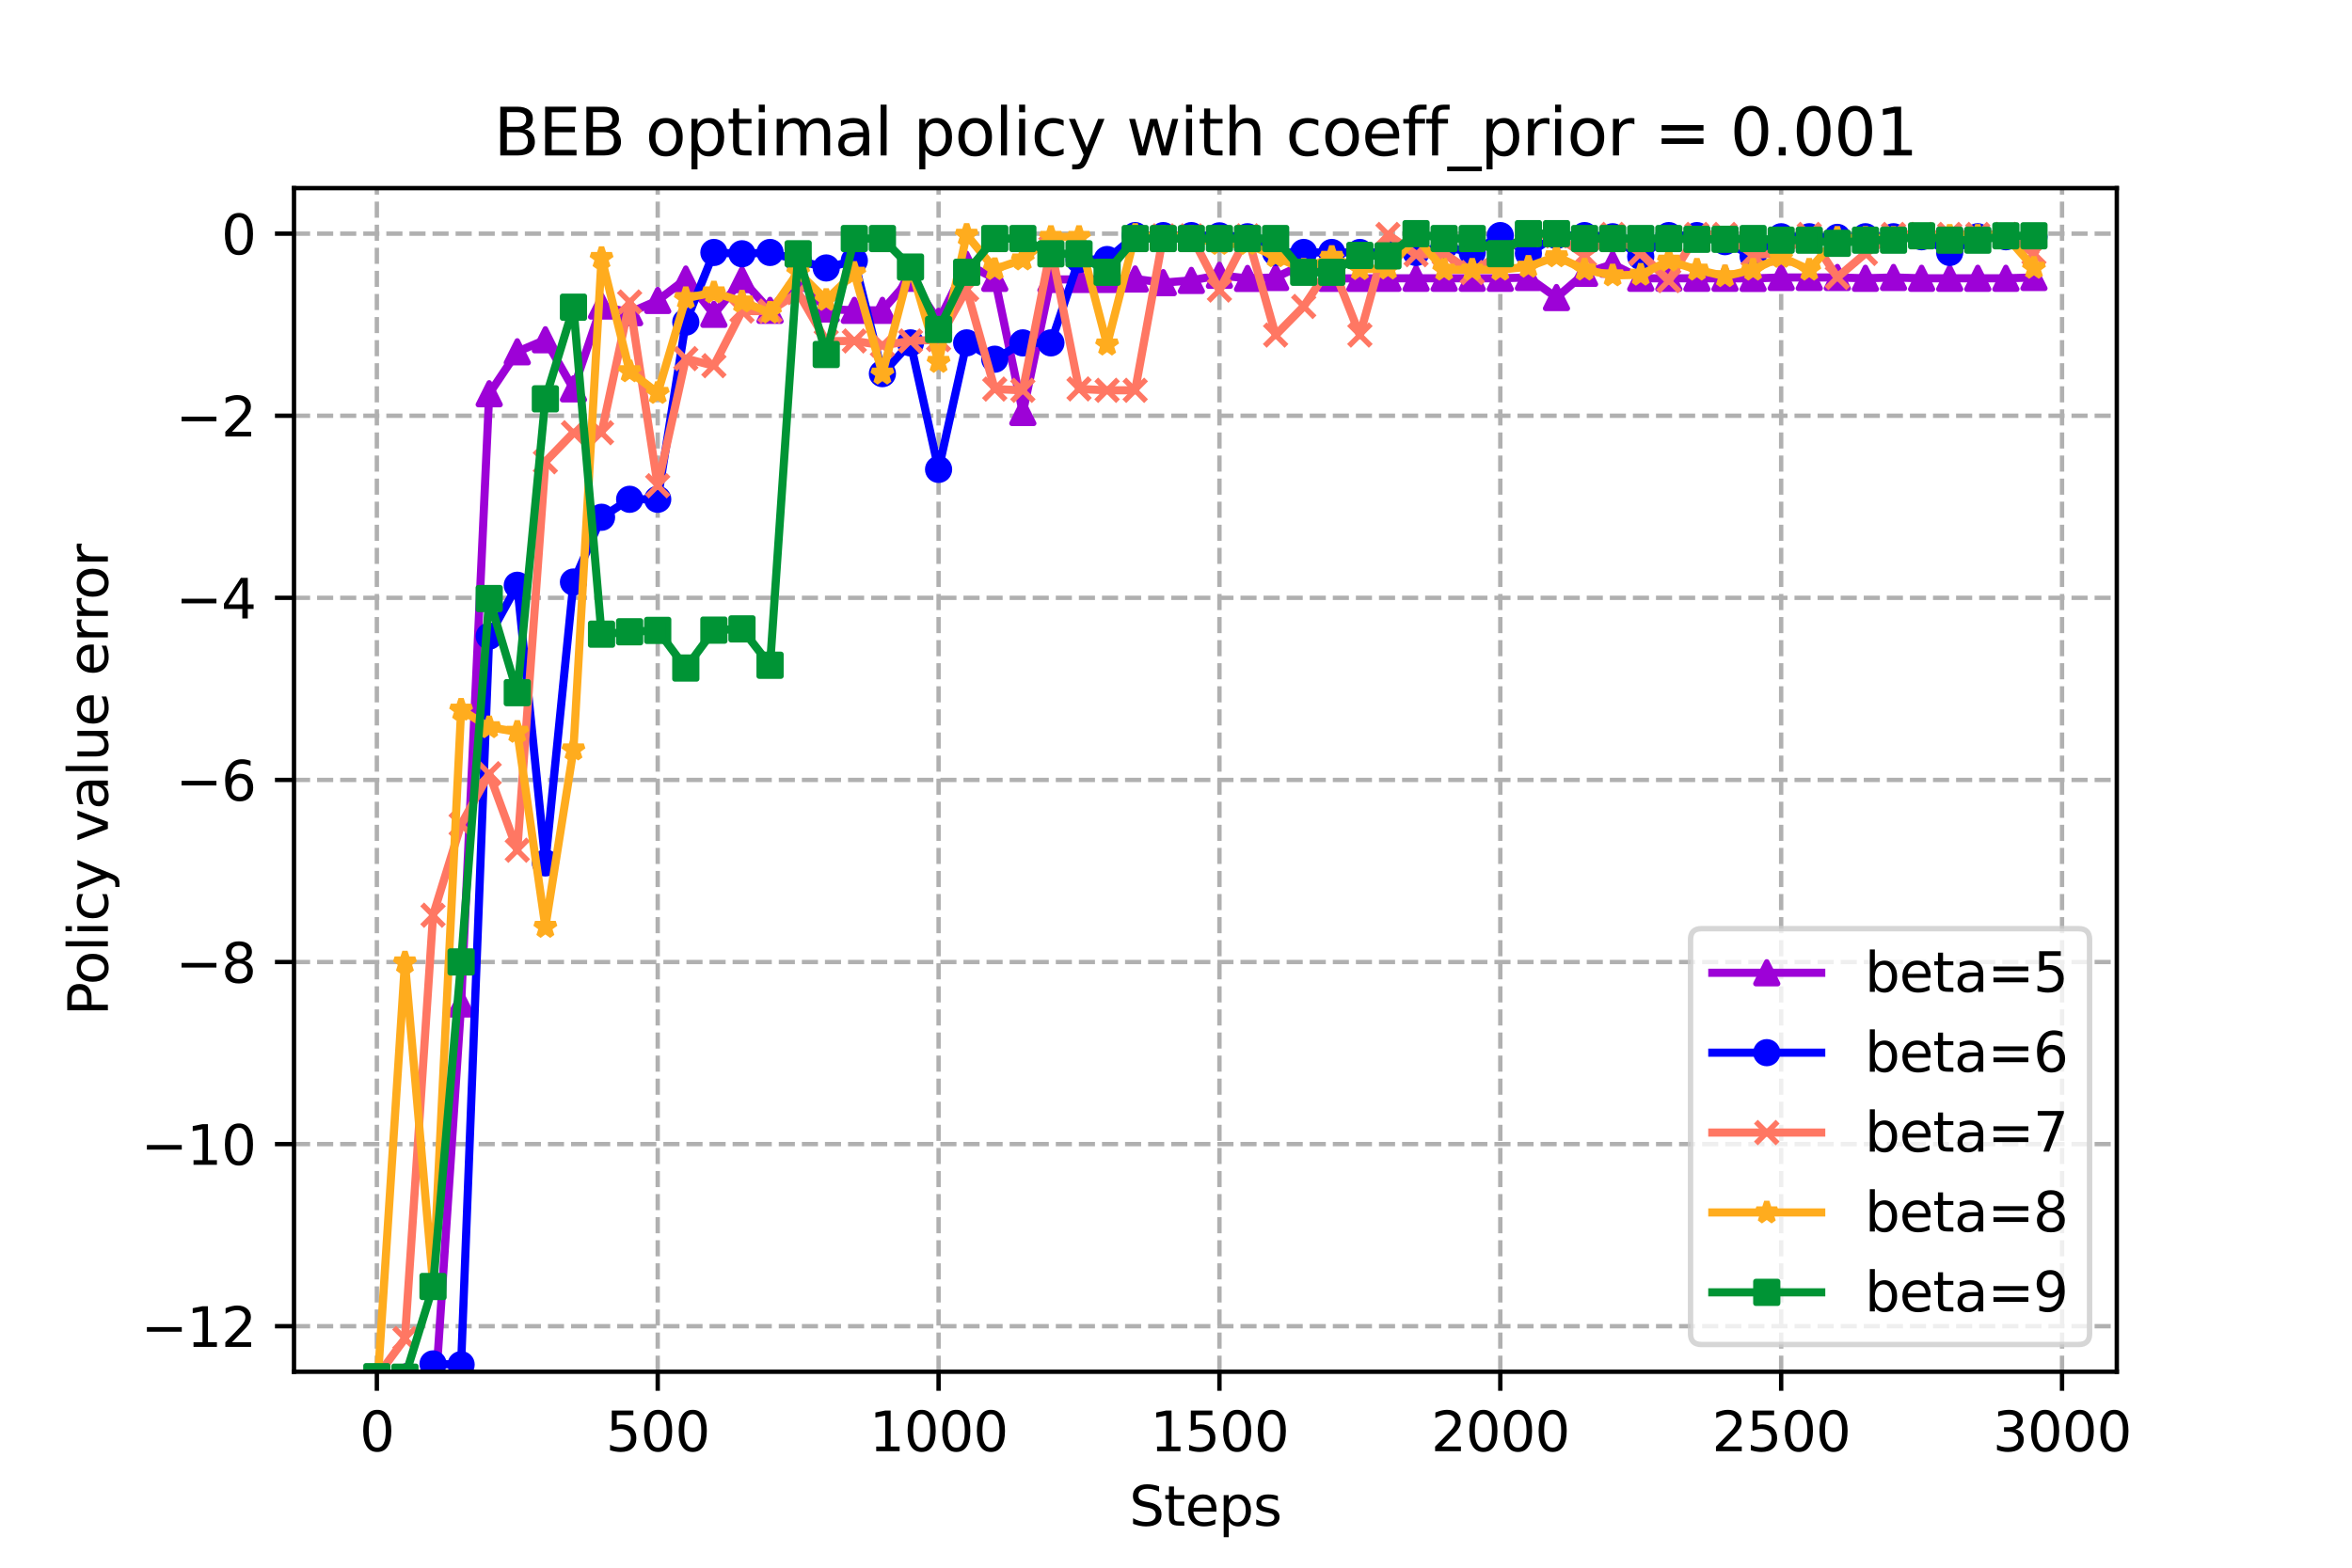 <?xml version="1.0" encoding="utf-8" standalone="no"?>
<!DOCTYPE svg PUBLIC "-//W3C//DTD SVG 1.1//EN"
  "http://www.w3.org/Graphics/SVG/1.1/DTD/svg11.dtd">
<svg xmlns:xlink="http://www.w3.org/1999/xlink" width="432pt" height="288pt" viewBox="0 0 432 288" xmlns="http://www.w3.org/2000/svg" version="1.1">
 <defs>
  <style type="text/css">*{stroke-linejoin: round; stroke-linecap: butt}</style>
 </defs>
 <g id="figure_1">
  <g id="patch_1">
   <path d="M 0 288 
L 432 288 
L 432 0 
L 0 0 
z
" style="fill: #ffffff"/>
  </g>
  <g id="axes_1">
   <g id="patch_2">
    <path d="M 54 252 
L 388.8 252 
L 388.8 34.56 
L 54 34.56 
z
" style="fill: #ffffff"/>
   </g>
   <g id="PolyCollection_1">
    <defs>
     <path id="md30910c5df" d="M 69.218 -35.056 
L 69.218 -35.056 
L 74.377 -35.085 
L 79.536 -25.94 
L 84.694 -103.564 
L 89.853 -215.669 
L 95.012 -223.373 
L 100.17 -225.58 
L 105.329 -216.565 
L 110.488 -231.781 
L 115.647 -230.567 
L 120.805 -232.806 
L 125.964 -236.737 
L 131.123 -230.257 
L 136.281 -236.637 
L 141.44 -230.984 
L 146.599 -236.876 
L 151.757 -231.237 
L 156.916 -230.984 
L 162.075 -230.984 
L 167.234 -236.876 
L 172.392 -228.974 
L 177.551 -239.459 
L 182.71 -236.858 
L 187.868 -212.224 
L 193.027 -236.667 
L 198.186 -236.667 
L 203.345 -236.667 
L 208.503 -236.75 
L 213.662 -236.077 
L 218.821 -236.486 
L 223.979 -237.428 
L 229.138 -236.848 
L 234.297 -237.027 
L 239.455 -239.459 
L 244.614 -236.858 
L 249.773 -236.858 
L 254.932 -236.876 
L 260.09 -236.876 
L 265.249 -236.876 
L 270.408 -236.876 
L 275.566 -236.876 
L 280.725 -237.027 
L 285.884 -233.339 
L 291.043 -237.783 
L 296.201 -239.463 
L 301.36 -236.876 
L 306.519 -236.876 
L 311.677 -236.876 
L 316.836 -236.876 
L 321.995 -236.848 
L 327.153 -237.027 
L 332.312 -237.027 
L 337.471 -237.027 
L 342.63 -236.876 
L 347.788 -237.027 
L 352.947 -236.876 
L 358.106 -236.876 
L 363.264 -236.876 
L 368.423 -236.876 
L 373.582 -237.027 
L 373.582 -237.027 
L 373.582 -237.027 
L 368.423 -236.876 
L 363.264 -236.876 
L 358.106 -236.876 
L 352.947 -236.876 
L 347.788 -237.027 
L 342.63 -236.876 
L 337.471 -237.027 
L 332.312 -237.027 
L 327.153 -237.027 
L 321.995 -236.848 
L 316.836 -236.876 
L 311.677 -236.876 
L 306.519 -236.876 
L 301.36 -236.876 
L 296.201 -239.463 
L 291.043 -237.783 
L 285.884 -233.339 
L 280.725 -237.027 
L 275.566 -236.876 
L 270.408 -236.876 
L 265.249 -236.876 
L 260.09 -236.876 
L 254.932 -236.876 
L 249.773 -236.858 
L 244.614 -236.858 
L 239.455 -239.459 
L 234.297 -237.027 
L 229.138 -236.848 
L 223.979 -237.428 
L 218.821 -236.486 
L 213.662 -236.077 
L 208.503 -236.75 
L 203.345 -236.667 
L 198.186 -236.667 
L 193.027 -236.667 
L 187.868 -212.224 
L 182.71 -236.858 
L 177.551 -239.459 
L 172.392 -228.974 
L 167.234 -236.876 
L 162.075 -230.984 
L 156.916 -230.984 
L 151.757 -231.237 
L 146.599 -236.876 
L 141.44 -230.984 
L 136.281 -236.637 
L 131.123 -230.257 
L 125.964 -236.737 
L 120.805 -232.806 
L 115.647 -230.567 
L 110.488 -231.781 
L 105.329 -216.565 
L 100.17 -225.58 
L 95.012 -223.373 
L 89.853 -215.669 
L 84.694 -103.564 
L 79.536 -25.94 
L 74.377 -35.085 
L 69.218 -35.056 
z
" style="stroke: #9d02d7; stroke-opacity: 0.2"/>
    </defs>
    <g clip-path="url(#p15cbf9a616)">
     <use xlink:href="#md30910c5df" x="0" y="288" style="fill: #9d02d7; fill-opacity: 0.2; stroke: #9d02d7; stroke-opacity: 0.2"/>
    </g>
   </g>
   <g id="PolyCollection_2">
    <defs>
     <path id="md9f0edf48b" d="M 69.218 -35.029 
L 69.218 -35.029 
L 74.377 -26.254 
L 79.536 -37.437 
L 84.694 -37.306 
L 89.853 -171.134 
L 95.012 -180.482 
L 100.17 -129.473 
L 105.329 -181.075 
L 110.488 -192.974 
L 115.647 -196.274 
L 120.805 -196.274 
L 125.964 -228.818 
L 131.123 -241.618 
L 136.281 -241.379 
L 141.44 -241.618 
L 146.599 -240.205 
L 151.757 -238.773 
L 156.916 -240.127 
L 162.075 -219.357 
L 167.234 -225.01 
L 172.392 -201.766 
L 177.551 -225.01 
L 182.71 -222.012 
L 187.868 -225.01 
L 193.027 -225.01 
L 198.186 -240.324 
L 203.345 -240.323 
L 208.503 -244.721 
L 213.662 -244.721 
L 218.821 -244.721 
L 223.979 -244.675 
L 229.138 -244.507 
L 234.297 -241.618 
L 239.455 -241.618 
L 244.614 -241.618 
L 249.773 -241.617 
L 254.932 -241.618 
L 260.09 -241.618 
L 265.249 -242.686 
L 270.408 -241.618 
L 275.566 -244.721 
L 280.725 -241.446 
L 285.884 -244.721 
L 291.043 -244.721 
L 296.201 -244.507 
L 301.36 -240.868 
L 306.519 -244.721 
L 311.677 -244.721 
L 316.836 -243.604 
L 321.995 -240.924 
L 327.153 -244.507 
L 332.312 -244.507 
L 337.471 -244.389 
L 342.63 -244.507 
L 347.788 -244.507 
L 352.947 -244.507 
L 358.106 -241.618 
L 363.264 -244.507 
L 368.423 -244.507 
L 373.582 -244.507 
L 373.582 -244.507 
L 373.582 -244.507 
L 368.423 -244.507 
L 363.264 -244.507 
L 358.106 -241.618 
L 352.947 -244.507 
L 347.788 -244.507 
L 342.63 -244.507 
L 337.471 -244.389 
L 332.312 -244.507 
L 327.153 -244.507 
L 321.995 -240.924 
L 316.836 -243.604 
L 311.677 -244.721 
L 306.519 -244.721 
L 301.36 -240.868 
L 296.201 -244.507 
L 291.043 -244.721 
L 285.884 -244.721 
L 280.725 -241.446 
L 275.566 -244.721 
L 270.408 -241.618 
L 265.249 -242.686 
L 260.09 -241.618 
L 254.932 -241.618 
L 249.773 -241.617 
L 244.614 -241.618 
L 239.455 -241.618 
L 234.297 -241.618 
L 229.138 -244.507 
L 223.979 -244.675 
L 218.821 -244.721 
L 213.662 -244.721 
L 208.503 -244.721 
L 203.345 -240.323 
L 198.186 -240.324 
L 193.027 -225.01 
L 187.868 -225.01 
L 182.71 -222.012 
L 177.551 -225.01 
L 172.392 -201.766 
L 167.234 -225.01 
L 162.075 -219.357 
L 156.916 -240.127 
L 151.757 -238.773 
L 146.599 -240.205 
L 141.44 -241.618 
L 136.281 -241.379 
L 131.123 -241.618 
L 125.964 -228.818 
L 120.805 -196.274 
L 115.647 -196.274 
L 110.488 -192.974 
L 105.329 -181.075 
L 100.17 -129.473 
L 95.012 -180.482 
L 89.853 -171.134 
L 84.694 -37.306 
L 79.536 -37.437 
L 74.377 -26.254 
L 69.218 -35.029 
z
" style="stroke: #0000ff; stroke-opacity: 0.2"/>
    </defs>
    <g clip-path="url(#p15cbf9a616)">
     <use xlink:href="#md9f0edf48b" x="0" y="288" style="fill: #0000ff; fill-opacity: 0.2; stroke: #0000ff; stroke-opacity: 0.2"/>
    </g>
   </g>
   <g id="PolyCollection_3">
    <defs>
     <path id="m23be69171c" d="M 69.218 -35.091 
L 69.218 -35.091 
L 74.377 -42.087 
L 79.536 -119.864 
L 84.694 -136.528 
L 89.853 -145.863 
L 95.012 -131.809 
L 100.17 -203.167 
L 105.329 -208.503 
L 110.488 -208.503 
L 115.647 -232.521 
L 120.805 -198.767 
L 125.964 -222.117 
L 131.123 -220.819 
L 136.281 -230.858 
L 141.44 -230.853 
L 146.599 -234.252 
L 151.757 -225.331 
L 156.916 -225.361 
L 162.075 -224.565 
L 167.234 -225.361 
L 172.392 -225.595 
L 177.551 -234.828 
L 182.71 -216.524 
L 187.868 -216.296 
L 193.027 -242.519 
L 198.186 -216.551 
L 203.345 -216.296 
L 208.503 -216.296 
L 213.662 -244.674 
L 218.821 -244.674 
L 223.979 -234.712 
L 229.138 -244.68 
L 234.297 -226.448 
L 239.455 -231.7 
L 244.614 -239.463 
L 249.773 -226.448 
L 254.932 -244.934 
L 260.09 -241.209 
L 265.249 -241.443 
L 270.408 -237.934 
L 275.566 -241.443 
L 280.725 -244.934 
L 285.884 -244.674 
L 291.043 -241.129 
L 296.201 -244.934 
L 301.36 -241.443 
L 306.519 -236.446 
L 311.677 -244.934 
L 316.836 -244.934 
L 321.995 -241.209 
L 327.153 -241.443 
L 332.312 -244.934 
L 337.471 -237.039 
L 342.63 -241.443 
L 347.788 -244.934 
L 352.947 -244.934 
L 358.106 -244.934 
L 363.264 -244.931 
L 368.423 -244.934 
L 373.582 -241.443 
L 373.582 -241.443 
L 373.582 -241.443 
L 368.423 -244.934 
L 363.264 -244.931 
L 358.106 -244.934 
L 352.947 -244.934 
L 347.788 -244.934 
L 342.63 -241.443 
L 337.471 -237.039 
L 332.312 -244.934 
L 327.153 -241.443 
L 321.995 -241.209 
L 316.836 -244.934 
L 311.677 -244.934 
L 306.519 -236.446 
L 301.36 -241.443 
L 296.201 -244.934 
L 291.043 -241.129 
L 285.884 -244.674 
L 280.725 -244.934 
L 275.566 -241.443 
L 270.408 -237.934 
L 265.249 -241.443 
L 260.09 -241.209 
L 254.932 -244.934 
L 249.773 -226.448 
L 244.614 -239.463 
L 239.455 -231.7 
L 234.297 -226.448 
L 229.138 -244.68 
L 223.979 -234.712 
L 218.821 -244.674 
L 213.662 -244.674 
L 208.503 -216.296 
L 203.345 -216.296 
L 198.186 -216.551 
L 193.027 -242.519 
L 187.868 -216.296 
L 182.71 -216.524 
L 177.551 -234.828 
L 172.392 -225.595 
L 167.234 -225.361 
L 162.075 -224.565 
L 156.916 -225.361 
L 151.757 -225.331 
L 146.599 -234.252 
L 141.44 -230.853 
L 136.281 -230.858 
L 131.123 -220.819 
L 125.964 -222.117 
L 120.805 -198.767 
L 115.647 -232.521 
L 110.488 -208.503 
L 105.329 -208.503 
L 100.17 -203.167 
L 95.012 -131.809 
L 89.853 -145.863 
L 84.694 -136.528 
L 79.536 -119.864 
L 74.377 -42.087 
L 69.218 -35.091 
z
" style="stroke: #ff7763; stroke-opacity: 0.2"/>
    </defs>
    <g clip-path="url(#p15cbf9a616)">
     <use xlink:href="#m23be69171c" x="0" y="288" style="fill: #ff7763; fill-opacity: 0.2; stroke: #ff7763; stroke-opacity: 0.2"/>
    </g>
   </g>
   <g id="PolyCollection_4">
    <defs>
     <path id="m07ea53d5a0" d="M 69.218 -31.772 
L 69.218 -31.772 
L 74.377 -111.177 
L 79.536 -52.182 
L 84.694 -157.615 
L 89.853 -154.394 
L 95.012 -153.545 
L 100.17 -117.715 
L 105.329 -150.308 
L 110.488 -240.593 
L 115.647 -219.784 
L 120.805 -215.809 
L 125.964 -233.233 
L 131.123 -234.276 
L 136.281 -232.596 
L 141.44 -230.563 
L 146.599 -238.006 
L 151.757 -232.901 
L 156.916 -237.875 
L 162.075 -219.353 
L 167.234 -239.167 
L 172.392 -221.507 
L 177.551 -244.861 
L 182.71 -238.561 
L 187.868 -240.324 
L 193.027 -244.471 
L 198.186 -244.471 
L 203.345 -224.696 
L 208.503 -244.861 
L 213.662 -244.471 
L 218.821 -244.471 
L 223.979 -243.184 
L 229.138 -243.184 
L 234.297 -240.906 
L 239.455 -238.454 
L 244.614 -240.805 
L 249.773 -238.56 
L 254.932 -238.667 
L 260.09 -244.471 
L 265.249 -238.455 
L 270.408 -238.455 
L 275.566 -238.455 
L 280.725 -238.999 
L 285.884 -240.906 
L 291.043 -238.47 
L 296.201 -237.399 
L 301.36 -237.529 
L 306.519 -240.099 
L 311.677 -238.455 
L 316.836 -237.258 
L 321.995 -238.455 
L 327.153 -240.805 
L 332.312 -238.455 
L 337.471 -244.314 
L 342.63 -244.314 
L 347.788 -244.314 
L 352.947 -244.314 
L 358.106 -244.681 
L 363.264 -244.681 
L 368.423 -244.681 
L 373.582 -238.794 
L 373.582 -238.794 
L 373.582 -238.794 
L 368.423 -244.681 
L 363.264 -244.681 
L 358.106 -244.681 
L 352.947 -244.314 
L 347.788 -244.314 
L 342.63 -244.314 
L 337.471 -244.314 
L 332.312 -238.455 
L 327.153 -240.805 
L 321.995 -238.455 
L 316.836 -237.258 
L 311.677 -238.455 
L 306.519 -240.099 
L 301.36 -237.529 
L 296.201 -237.399 
L 291.043 -238.47 
L 285.884 -240.906 
L 280.725 -238.999 
L 275.566 -238.455 
L 270.408 -238.455 
L 265.249 -238.455 
L 260.09 -244.471 
L 254.932 -238.667 
L 249.773 -238.56 
L 244.614 -240.805 
L 239.455 -238.454 
L 234.297 -240.906 
L 229.138 -243.184 
L 223.979 -243.184 
L 218.821 -244.471 
L 213.662 -244.471 
L 208.503 -244.861 
L 203.345 -224.696 
L 198.186 -244.471 
L 193.027 -244.471 
L 187.868 -240.324 
L 182.71 -238.561 
L 177.551 -244.861 
L 172.392 -221.507 
L 167.234 -239.167 
L 162.075 -219.353 
L 156.916 -237.875 
L 151.757 -232.901 
L 146.599 -238.006 
L 141.44 -230.563 
L 136.281 -232.596 
L 131.123 -234.276 
L 125.964 -233.233 
L 120.805 -215.809 
L 115.647 -219.784 
L 110.488 -240.593 
L 105.329 -150.308 
L 100.17 -117.715 
L 95.012 -153.545 
L 89.853 -154.394 
L 84.694 -157.615 
L 79.536 -52.182 
L 74.377 -111.177 
L 69.218 -31.772 
z
" style="stroke: #ffac1e; stroke-opacity: 0.2"/>
    </defs>
    <g clip-path="url(#p15cbf9a616)">
     <use xlink:href="#m07ea53d5a0" x="0" y="288" style="fill: #ffac1e; fill-opacity: 0.2; stroke: #ffac1e; stroke-opacity: 0.2"/>
    </g>
   </g>
   <g id="PolyCollection_5">
    <defs>
     <path id="m0641f93439" d="M 69.218 -35.091 
L 69.218 -35.091 
L 74.377 -35.001 
L 79.536 -51.66 
L 84.694 -111.281 
L 89.853 -178.037 
L 95.012 -160.751 
L 100.17 -214.728 
L 105.329 -231.566 
L 110.488 -171.494 
L 115.647 -171.937 
L 120.805 -172.188 
L 125.964 -165.274 
L 131.123 -172.241 
L 136.281 -172.462 
L 141.44 -165.79 
L 146.599 -241.373 
L 151.757 -222.877 
L 156.916 -244.177 
L 162.075 -244.177 
L 167.234 -238.939 
L 172.392 -227.47 
L 177.551 -237.98 
L 182.71 -244.177 
L 187.868 -244.177 
L 193.027 -241.374 
L 198.186 -241.374 
L 203.345 -237.98 
L 208.503 -244.177 
L 213.662 -244.177 
L 218.821 -244.177 
L 223.979 -244.177 
L 229.138 -244.177 
L 234.297 -244.177 
L 239.455 -237.98 
L 244.614 -237.98 
L 249.773 -241.08 
L 254.932 -240.996 
L 260.09 -245.077 
L 265.249 -244.177 
L 270.408 -244.177 
L 275.566 -241.405 
L 280.725 -245.077 
L 285.884 -245.077 
L 291.043 -244.177 
L 296.201 -244.177 
L 301.36 -244.177 
L 306.519 -244.177 
L 311.677 -244.045 
L 316.836 -244.045 
L 321.995 -244.177 
L 327.153 -243.878 
L 332.312 -243.878 
L 337.471 -243.301 
L 342.63 -243.879 
L 347.788 -243.879 
L 352.947 -244.681 
L 358.106 -243.879 
L 363.264 -243.879 
L 368.423 -244.681 
L 373.582 -244.681 
L 373.582 -244.681 
L 373.582 -244.681 
L 368.423 -244.681 
L 363.264 -243.879 
L 358.106 -243.879 
L 352.947 -244.681 
L 347.788 -243.879 
L 342.63 -243.879 
L 337.471 -243.301 
L 332.312 -243.878 
L 327.153 -243.878 
L 321.995 -244.177 
L 316.836 -244.045 
L 311.677 -244.045 
L 306.519 -244.177 
L 301.36 -244.177 
L 296.201 -244.177 
L 291.043 -244.177 
L 285.884 -245.077 
L 280.725 -245.077 
L 275.566 -241.405 
L 270.408 -244.177 
L 265.249 -244.177 
L 260.09 -245.077 
L 254.932 -240.996 
L 249.773 -241.08 
L 244.614 -237.98 
L 239.455 -237.98 
L 234.297 -244.177 
L 229.138 -244.177 
L 223.979 -244.177 
L 218.821 -244.177 
L 213.662 -244.177 
L 208.503 -244.177 
L 203.345 -237.98 
L 198.186 -241.374 
L 193.027 -241.374 
L 187.868 -244.177 
L 182.71 -244.177 
L 177.551 -237.98 
L 172.392 -227.47 
L 167.234 -238.939 
L 162.075 -244.177 
L 156.916 -244.177 
L 151.757 -222.877 
L 146.599 -241.373 
L 141.44 -165.79 
L 136.281 -172.462 
L 131.123 -172.241 
L 125.964 -165.274 
L 120.805 -172.188 
L 115.647 -171.937 
L 110.488 -171.494 
L 105.329 -231.566 
L 100.17 -214.728 
L 95.012 -160.751 
L 89.853 -178.037 
L 84.694 -111.281 
L 79.536 -51.66 
L 74.377 -35.001 
L 69.218 -35.091 
z
" style="stroke: #009435; stroke-opacity: 0.2"/>
    </defs>
    <g clip-path="url(#p15cbf9a616)">
     <use xlink:href="#m0641f93439" x="0" y="288" style="fill: #009435; fill-opacity: 0.2; stroke: #009435; stroke-opacity: 0.2"/>
    </g>
   </g>
   <g id="matplotlib.axis_1">
    <g id="xtick_1">
     <g id="line2d_1">
      <path d="M 69.218 252 
L 69.218 34.56 
" clip-path="url(#p15cbf9a616)" style="fill: none; stroke-dasharray: 2.96,1.28; stroke-dashoffset: 0; stroke: #b0b0b0; stroke-width: 0.8"/>
     </g>
     <g id="line2d_2">
      <defs>
       <path id="m8a1b59f0bb" d="M 0 0 
L 0 3.5 
" style="stroke: #000000; stroke-width: 0.8"/>
      </defs>
      <g>
       <use xlink:href="#m8a1b59f0bb" x="69.218" y="252" style="stroke: #000000; stroke-width: 0.8"/>
      </g>
     </g>
     <g id="text_1">
      <!-- 0 -->
      <g transform="translate(66.037 266.598)scale(0.1 -0.1)">
       <defs>
        <path id="DejaVuSans-30" d="M 2034 4250 
Q 1547 4250 1301 3770 
Q 1056 3291 1056 2328 
Q 1056 1369 1301 889 
Q 1547 409 2034 409 
Q 2525 409 2770 889 
Q 3016 1369 3016 2328 
Q 3016 3291 2770 3770 
Q 2525 4250 2034 4250 
z
M 2034 4750 
Q 2819 4750 3233 4129 
Q 3647 3509 3647 2328 
Q 3647 1150 3233 529 
Q 2819 -91 2034 -91 
Q 1250 -91 836 529 
Q 422 1150 422 2328 
Q 422 3509 836 4129 
Q 1250 4750 2034 4750 
z
" transform="scale(0.016)"/>
       </defs>
       <use xlink:href="#DejaVuSans-30"/>
      </g>
     </g>
    </g>
    <g id="xtick_2">
     <g id="line2d_3">
      <path d="M 120.805 252 
L 120.805 34.56 
" clip-path="url(#p15cbf9a616)" style="fill: none; stroke-dasharray: 2.96,1.28; stroke-dashoffset: 0; stroke: #b0b0b0; stroke-width: 0.8"/>
     </g>
     <g id="line2d_4">
      <g>
       <use xlink:href="#m8a1b59f0bb" x="120.805" y="252" style="stroke: #000000; stroke-width: 0.8"/>
      </g>
     </g>
     <g id="text_2">
      <!-- 500 -->
      <g transform="translate(111.261 266.598)scale(0.1 -0.1)">
       <defs>
        <path id="DejaVuSans-35" d="M 691 4666 
L 3169 4666 
L 3169 4134 
L 1269 4134 
L 1269 2991 
Q 1406 3038 1543 3061 
Q 1681 3084 1819 3084 
Q 2600 3084 3056 2656 
Q 3513 2228 3513 1497 
Q 3513 744 3044 326 
Q 2575 -91 1722 -91 
Q 1428 -91 1123 -41 
Q 819 9 494 109 
L 494 744 
Q 775 591 1075 516 
Q 1375 441 1709 441 
Q 2250 441 2565 725 
Q 2881 1009 2881 1497 
Q 2881 1984 2565 2268 
Q 2250 2553 1709 2553 
Q 1456 2553 1204 2497 
Q 953 2441 691 2322 
L 691 4666 
z
" transform="scale(0.016)"/>
       </defs>
       <use xlink:href="#DejaVuSans-35"/>
       <use xlink:href="#DejaVuSans-30" x="63.623"/>
       <use xlink:href="#DejaVuSans-30" x="127.246"/>
      </g>
     </g>
    </g>
    <g id="xtick_3">
     <g id="line2d_5">
      <path d="M 172.392 252 
L 172.392 34.56 
" clip-path="url(#p15cbf9a616)" style="fill: none; stroke-dasharray: 2.96,1.28; stroke-dashoffset: 0; stroke: #b0b0b0; stroke-width: 0.8"/>
     </g>
     <g id="line2d_6">
      <g>
       <use xlink:href="#m8a1b59f0bb" x="172.392" y="252" style="stroke: #000000; stroke-width: 0.8"/>
      </g>
     </g>
     <g id="text_3">
      <!-- 1000 -->
      <g transform="translate(159.667 266.598)scale(0.1 -0.1)">
       <defs>
        <path id="DejaVuSans-31" d="M 794 531 
L 1825 531 
L 1825 4091 
L 703 3866 
L 703 4441 
L 1819 4666 
L 2450 4666 
L 2450 531 
L 3481 531 
L 3481 0 
L 794 0 
L 794 531 
z
" transform="scale(0.016)"/>
       </defs>
       <use xlink:href="#DejaVuSans-31"/>
       <use xlink:href="#DejaVuSans-30" x="63.623"/>
       <use xlink:href="#DejaVuSans-30" x="127.246"/>
       <use xlink:href="#DejaVuSans-30" x="190.869"/>
      </g>
     </g>
    </g>
    <g id="xtick_4">
     <g id="line2d_7">
      <path d="M 223.979 252 
L 223.979 34.56 
" clip-path="url(#p15cbf9a616)" style="fill: none; stroke-dasharray: 2.96,1.28; stroke-dashoffset: 0; stroke: #b0b0b0; stroke-width: 0.8"/>
     </g>
     <g id="line2d_8">
      <g>
       <use xlink:href="#m8a1b59f0bb" x="223.979" y="252" style="stroke: #000000; stroke-width: 0.8"/>
      </g>
     </g>
     <g id="text_4">
      <!-- 1500 -->
      <g transform="translate(211.254 266.598)scale(0.1 -0.1)">
       <use xlink:href="#DejaVuSans-31"/>
       <use xlink:href="#DejaVuSans-35" x="63.623"/>
       <use xlink:href="#DejaVuSans-30" x="127.246"/>
       <use xlink:href="#DejaVuSans-30" x="190.869"/>
      </g>
     </g>
    </g>
    <g id="xtick_5">
     <g id="line2d_9">
      <path d="M 275.566 252 
L 275.566 34.56 
" clip-path="url(#p15cbf9a616)" style="fill: none; stroke-dasharray: 2.96,1.28; stroke-dashoffset: 0; stroke: #b0b0b0; stroke-width: 0.8"/>
     </g>
     <g id="line2d_10">
      <g>
       <use xlink:href="#m8a1b59f0bb" x="275.566" y="252" style="stroke: #000000; stroke-width: 0.8"/>
      </g>
     </g>
     <g id="text_5">
      <!-- 2000 -->
      <g transform="translate(262.841 266.598)scale(0.1 -0.1)">
       <defs>
        <path id="DejaVuSans-32" d="M 1228 531 
L 3431 531 
L 3431 0 
L 469 0 
L 469 531 
Q 828 903 1448 1529 
Q 2069 2156 2228 2338 
Q 2531 2678 2651 2914 
Q 2772 3150 2772 3378 
Q 2772 3750 2511 3984 
Q 2250 4219 1831 4219 
Q 1534 4219 1204 4116 
Q 875 4013 500 3803 
L 500 4441 
Q 881 4594 1212 4672 
Q 1544 4750 1819 4750 
Q 2544 4750 2975 4387 
Q 3406 4025 3406 3419 
Q 3406 3131 3298 2873 
Q 3191 2616 2906 2266 
Q 2828 2175 2409 1742 
Q 1991 1309 1228 531 
z
" transform="scale(0.016)"/>
       </defs>
       <use xlink:href="#DejaVuSans-32"/>
       <use xlink:href="#DejaVuSans-30" x="63.623"/>
       <use xlink:href="#DejaVuSans-30" x="127.246"/>
       <use xlink:href="#DejaVuSans-30" x="190.869"/>
      </g>
     </g>
    </g>
    <g id="xtick_6">
     <g id="line2d_11">
      <path d="M 327.153 252 
L 327.153 34.56 
" clip-path="url(#p15cbf9a616)" style="fill: none; stroke-dasharray: 2.96,1.28; stroke-dashoffset: 0; stroke: #b0b0b0; stroke-width: 0.8"/>
     </g>
     <g id="line2d_12">
      <g>
       <use xlink:href="#m8a1b59f0bb" x="327.153" y="252" style="stroke: #000000; stroke-width: 0.8"/>
      </g>
     </g>
     <g id="text_6">
      <!-- 2500 -->
      <g transform="translate(314.428 266.598)scale(0.1 -0.1)">
       <use xlink:href="#DejaVuSans-32"/>
       <use xlink:href="#DejaVuSans-35" x="63.623"/>
       <use xlink:href="#DejaVuSans-30" x="127.246"/>
       <use xlink:href="#DejaVuSans-30" x="190.869"/>
      </g>
     </g>
    </g>
    <g id="xtick_7">
     <g id="line2d_13">
      <path d="M 378.741 252 
L 378.741 34.56 
" clip-path="url(#p15cbf9a616)" style="fill: none; stroke-dasharray: 2.96,1.28; stroke-dashoffset: 0; stroke: #b0b0b0; stroke-width: 0.8"/>
     </g>
     <g id="line2d_14">
      <g>
       <use xlink:href="#m8a1b59f0bb" x="378.741" y="252" style="stroke: #000000; stroke-width: 0.8"/>
      </g>
     </g>
     <g id="text_7">
      <!-- 3000 -->
      <g transform="translate(366.016 266.598)scale(0.1 -0.1)">
       <defs>
        <path id="DejaVuSans-33" d="M 2597 2516 
Q 3050 2419 3304 2112 
Q 3559 1806 3559 1356 
Q 3559 666 3084 287 
Q 2609 -91 1734 -91 
Q 1441 -91 1130 -33 
Q 819 25 488 141 
L 488 750 
Q 750 597 1062 519 
Q 1375 441 1716 441 
Q 2309 441 2620 675 
Q 2931 909 2931 1356 
Q 2931 1769 2642 2001 
Q 2353 2234 1838 2234 
L 1294 2234 
L 1294 2753 
L 1863 2753 
Q 2328 2753 2575 2939 
Q 2822 3125 2822 3475 
Q 2822 3834 2567 4026 
Q 2313 4219 1838 4219 
Q 1578 4219 1281 4162 
Q 984 4106 628 3988 
L 628 4550 
Q 988 4650 1302 4700 
Q 1616 4750 1894 4750 
Q 2613 4750 3031 4423 
Q 3450 4097 3450 3541 
Q 3450 3153 3228 2886 
Q 3006 2619 2597 2516 
z
" transform="scale(0.016)"/>
       </defs>
       <use xlink:href="#DejaVuSans-33"/>
       <use xlink:href="#DejaVuSans-30" x="63.623"/>
       <use xlink:href="#DejaVuSans-30" x="127.246"/>
       <use xlink:href="#DejaVuSans-30" x="190.869"/>
      </g>
     </g>
    </g>
    <g id="text_8">
     <!-- Steps -->
     <g transform="translate(207.41 280.277)scale(0.1 -0.1)">
      <defs>
       <path id="DejaVuSans-53" d="M 3425 4513 
L 3425 3897 
Q 3066 4069 2747 4153 
Q 2428 4238 2131 4238 
Q 1616 4238 1336 4038 
Q 1056 3838 1056 3469 
Q 1056 3159 1242 3001 
Q 1428 2844 1947 2747 
L 2328 2669 
Q 3034 2534 3370 2195 
Q 3706 1856 3706 1288 
Q 3706 609 3251 259 
Q 2797 -91 1919 -91 
Q 1588 -91 1214 -16 
Q 841 59 441 206 
L 441 856 
Q 825 641 1194 531 
Q 1563 422 1919 422 
Q 2459 422 2753 634 
Q 3047 847 3047 1241 
Q 3047 1584 2836 1778 
Q 2625 1972 2144 2069 
L 1759 2144 
Q 1053 2284 737 2584 
Q 422 2884 422 3419 
Q 422 4038 858 4394 
Q 1294 4750 2059 4750 
Q 2388 4750 2728 4690 
Q 3069 4631 3425 4513 
z
" transform="scale(0.016)"/>
       <path id="DejaVuSans-74" d="M 1172 4494 
L 1172 3500 
L 2356 3500 
L 2356 3053 
L 1172 3053 
L 1172 1153 
Q 1172 725 1289 603 
Q 1406 481 1766 481 
L 2356 481 
L 2356 0 
L 1766 0 
Q 1100 0 847 248 
Q 594 497 594 1153 
L 594 3053 
L 172 3053 
L 172 3500 
L 594 3500 
L 594 4494 
L 1172 4494 
z
" transform="scale(0.016)"/>
       <path id="DejaVuSans-65" d="M 3597 1894 
L 3597 1613 
L 953 1613 
Q 991 1019 1311 708 
Q 1631 397 2203 397 
Q 2534 397 2845 478 
Q 3156 559 3463 722 
L 3463 178 
Q 3153 47 2828 -22 
Q 2503 -91 2169 -91 
Q 1331 -91 842 396 
Q 353 884 353 1716 
Q 353 2575 817 3079 
Q 1281 3584 2069 3584 
Q 2775 3584 3186 3129 
Q 3597 2675 3597 1894 
z
M 3022 2063 
Q 3016 2534 2758 2815 
Q 2500 3097 2075 3097 
Q 1594 3097 1305 2825 
Q 1016 2553 972 2059 
L 3022 2063 
z
" transform="scale(0.016)"/>
       <path id="DejaVuSans-70" d="M 1159 525 
L 1159 -1331 
L 581 -1331 
L 581 3500 
L 1159 3500 
L 1159 2969 
Q 1341 3281 1617 3432 
Q 1894 3584 2278 3584 
Q 2916 3584 3314 3078 
Q 3713 2572 3713 1747 
Q 3713 922 3314 415 
Q 2916 -91 2278 -91 
Q 1894 -91 1617 61 
Q 1341 213 1159 525 
z
M 3116 1747 
Q 3116 2381 2855 2742 
Q 2594 3103 2138 3103 
Q 1681 3103 1420 2742 
Q 1159 2381 1159 1747 
Q 1159 1113 1420 752 
Q 1681 391 2138 391 
Q 2594 391 2855 752 
Q 3116 1113 3116 1747 
z
" transform="scale(0.016)"/>
       <path id="DejaVuSans-73" d="M 2834 3397 
L 2834 2853 
Q 2591 2978 2328 3040 
Q 2066 3103 1784 3103 
Q 1356 3103 1142 2972 
Q 928 2841 928 2578 
Q 928 2378 1081 2264 
Q 1234 2150 1697 2047 
L 1894 2003 
Q 2506 1872 2764 1633 
Q 3022 1394 3022 966 
Q 3022 478 2636 193 
Q 2250 -91 1575 -91 
Q 1294 -91 989 -36 
Q 684 19 347 128 
L 347 722 
Q 666 556 975 473 
Q 1284 391 1588 391 
Q 1994 391 2212 530 
Q 2431 669 2431 922 
Q 2431 1156 2273 1281 
Q 2116 1406 1581 1522 
L 1381 1569 
Q 847 1681 609 1914 
Q 372 2147 372 2553 
Q 372 3047 722 3315 
Q 1072 3584 1716 3584 
Q 2034 3584 2315 3537 
Q 2597 3491 2834 3397 
z
" transform="scale(0.016)"/>
      </defs>
      <use xlink:href="#DejaVuSans-53"/>
      <use xlink:href="#DejaVuSans-74" x="63.477"/>
      <use xlink:href="#DejaVuSans-65" x="102.686"/>
      <use xlink:href="#DejaVuSans-70" x="164.209"/>
      <use xlink:href="#DejaVuSans-73" x="227.686"/>
     </g>
    </g>
   </g>
   <g id="matplotlib.axis_2">
    <g id="ytick_1">
     <g id="line2d_15">
      <path d="M 54 243.637 
L 388.8 243.637 
" clip-path="url(#p15cbf9a616)" style="fill: none; stroke-dasharray: 2.96,1.28; stroke-dashoffset: 0; stroke: #b0b0b0; stroke-width: 0.8"/>
     </g>
     <g id="line2d_16">
      <defs>
       <path id="m6576d10532" d="M 0 0 
L -3.5 0 
" style="stroke: #000000; stroke-width: 0.8"/>
      </defs>
      <g>
       <use xlink:href="#m6576d10532" x="54" y="243.637" style="stroke: #000000; stroke-width: 0.8"/>
      </g>
     </g>
     <g id="text_9">
      <!-- −12 -->
      <g transform="translate(25.895 247.436)scale(0.1 -0.1)">
       <defs>
        <path id="DejaVuSans-2212" d="M 678 2272 
L 4684 2272 
L 4684 1741 
L 678 1741 
L 678 2272 
z
" transform="scale(0.016)"/>
       </defs>
       <use xlink:href="#DejaVuSans-2212"/>
       <use xlink:href="#DejaVuSans-31" x="83.789"/>
       <use xlink:href="#DejaVuSans-32" x="147.412"/>
      </g>
     </g>
    </g>
    <g id="ytick_2">
     <g id="line2d_17">
      <path d="M 54 210.185 
L 388.8 210.185 
" clip-path="url(#p15cbf9a616)" style="fill: none; stroke-dasharray: 2.96,1.28; stroke-dashoffset: 0; stroke: #b0b0b0; stroke-width: 0.8"/>
     </g>
     <g id="line2d_18">
      <g>
       <use xlink:href="#m6576d10532" x="54" y="210.185" style="stroke: #000000; stroke-width: 0.8"/>
      </g>
     </g>
     <g id="text_10">
      <!-- −10 -->
      <g transform="translate(25.895 213.984)scale(0.1 -0.1)">
       <use xlink:href="#DejaVuSans-2212"/>
       <use xlink:href="#DejaVuSans-31" x="83.789"/>
       <use xlink:href="#DejaVuSans-30" x="147.412"/>
      </g>
     </g>
    </g>
    <g id="ytick_3">
     <g id="line2d_19">
      <path d="M 54 176.732 
L 388.8 176.732 
" clip-path="url(#p15cbf9a616)" style="fill: none; stroke-dasharray: 2.96,1.28; stroke-dashoffset: 0; stroke: #b0b0b0; stroke-width: 0.8"/>
     </g>
     <g id="line2d_20">
      <g>
       <use xlink:href="#m6576d10532" x="54" y="176.732" style="stroke: #000000; stroke-width: 0.8"/>
      </g>
     </g>
     <g id="text_11">
      <!-- −8 -->
      <g transform="translate(32.258 180.532)scale(0.1 -0.1)">
       <defs>
        <path id="DejaVuSans-38" d="M 2034 2216 
Q 1584 2216 1326 1975 
Q 1069 1734 1069 1313 
Q 1069 891 1326 650 
Q 1584 409 2034 409 
Q 2484 409 2743 651 
Q 3003 894 3003 1313 
Q 3003 1734 2745 1975 
Q 2488 2216 2034 2216 
z
M 1403 2484 
Q 997 2584 770 2862 
Q 544 3141 544 3541 
Q 544 4100 942 4425 
Q 1341 4750 2034 4750 
Q 2731 4750 3128 4425 
Q 3525 4100 3525 3541 
Q 3525 3141 3298 2862 
Q 3072 2584 2669 2484 
Q 3125 2378 3379 2068 
Q 3634 1759 3634 1313 
Q 3634 634 3220 271 
Q 2806 -91 2034 -91 
Q 1263 -91 848 271 
Q 434 634 434 1313 
Q 434 1759 690 2068 
Q 947 2378 1403 2484 
z
M 1172 3481 
Q 1172 3119 1398 2916 
Q 1625 2713 2034 2713 
Q 2441 2713 2670 2916 
Q 2900 3119 2900 3481 
Q 2900 3844 2670 4047 
Q 2441 4250 2034 4250 
Q 1625 4250 1398 4047 
Q 1172 3844 1172 3481 
z
" transform="scale(0.016)"/>
       </defs>
       <use xlink:href="#DejaVuSans-2212"/>
       <use xlink:href="#DejaVuSans-38" x="83.789"/>
      </g>
     </g>
    </g>
    <g id="ytick_4">
     <g id="line2d_21">
      <path d="M 54 143.28 
L 388.8 143.28 
" clip-path="url(#p15cbf9a616)" style="fill: none; stroke-dasharray: 2.96,1.28; stroke-dashoffset: 0; stroke: #b0b0b0; stroke-width: 0.8"/>
     </g>
     <g id="line2d_22">
      <g>
       <use xlink:href="#m6576d10532" x="54" y="143.28" style="stroke: #000000; stroke-width: 0.8"/>
      </g>
     </g>
     <g id="text_12">
      <!-- −6 -->
      <g transform="translate(32.258 147.079)scale(0.1 -0.1)">
       <defs>
        <path id="DejaVuSans-36" d="M 2113 2584 
Q 1688 2584 1439 2293 
Q 1191 2003 1191 1497 
Q 1191 994 1439 701 
Q 1688 409 2113 409 
Q 2538 409 2786 701 
Q 3034 994 3034 1497 
Q 3034 2003 2786 2293 
Q 2538 2584 2113 2584 
z
M 3366 4563 
L 3366 3988 
Q 3128 4100 2886 4159 
Q 2644 4219 2406 4219 
Q 1781 4219 1451 3797 
Q 1122 3375 1075 2522 
Q 1259 2794 1537 2939 
Q 1816 3084 2150 3084 
Q 2853 3084 3261 2657 
Q 3669 2231 3669 1497 
Q 3669 778 3244 343 
Q 2819 -91 2113 -91 
Q 1303 -91 875 529 
Q 447 1150 447 2328 
Q 447 3434 972 4092 
Q 1497 4750 2381 4750 
Q 2619 4750 2861 4703 
Q 3103 4656 3366 4563 
z
" transform="scale(0.016)"/>
       </defs>
       <use xlink:href="#DejaVuSans-2212"/>
       <use xlink:href="#DejaVuSans-36" x="83.789"/>
      </g>
     </g>
    </g>
    <g id="ytick_5">
     <g id="line2d_23">
      <path d="M 54 109.828 
L 388.8 109.828 
" clip-path="url(#p15cbf9a616)" style="fill: none; stroke-dasharray: 2.96,1.28; stroke-dashoffset: 0; stroke: #b0b0b0; stroke-width: 0.8"/>
     </g>
     <g id="line2d_24">
      <g>
       <use xlink:href="#m6576d10532" x="54" y="109.828" style="stroke: #000000; stroke-width: 0.8"/>
      </g>
     </g>
     <g id="text_13">
      <!-- −4 -->
      <g transform="translate(32.258 113.627)scale(0.1 -0.1)">
       <defs>
        <path id="DejaVuSans-34" d="M 2419 4116 
L 825 1625 
L 2419 1625 
L 2419 4116 
z
M 2253 4666 
L 3047 4666 
L 3047 1625 
L 3713 1625 
L 3713 1100 
L 3047 1100 
L 3047 0 
L 2419 0 
L 2419 1100 
L 313 1100 
L 313 1709 
L 2253 4666 
z
" transform="scale(0.016)"/>
       </defs>
       <use xlink:href="#DejaVuSans-2212"/>
       <use xlink:href="#DejaVuSans-34" x="83.789"/>
      </g>
     </g>
    </g>
    <g id="ytick_6">
     <g id="line2d_25">
      <path d="M 54 76.375 
L 388.8 76.375 
" clip-path="url(#p15cbf9a616)" style="fill: none; stroke-dasharray: 2.96,1.28; stroke-dashoffset: 0; stroke: #b0b0b0; stroke-width: 0.8"/>
     </g>
     <g id="line2d_26">
      <g>
       <use xlink:href="#m6576d10532" x="54" y="76.375" style="stroke: #000000; stroke-width: 0.8"/>
      </g>
     </g>
     <g id="text_14">
      <!-- −2 -->
      <g transform="translate(32.258 80.175)scale(0.1 -0.1)">
       <use xlink:href="#DejaVuSans-2212"/>
       <use xlink:href="#DejaVuSans-32" x="83.789"/>
      </g>
     </g>
    </g>
    <g id="ytick_7">
     <g id="line2d_27">
      <path d="M 54 42.923 
L 388.8 42.923 
" clip-path="url(#p15cbf9a616)" style="fill: none; stroke-dasharray: 2.96,1.28; stroke-dashoffset: 0; stroke: #b0b0b0; stroke-width: 0.8"/>
     </g>
     <g id="line2d_28">
      <g>
       <use xlink:href="#m6576d10532" x="54" y="42.923" style="stroke: #000000; stroke-width: 0.8"/>
      </g>
     </g>
     <g id="text_15">
      <!-- 0 -->
      <g transform="translate(40.638 46.722)scale(0.1 -0.1)">
       <use xlink:href="#DejaVuSans-30"/>
      </g>
     </g>
    </g>
    <g id="text_16">
     <!-- Policy value error -->
     <g transform="translate(19.816 186.598)rotate(-90)scale(0.1 -0.1)">
      <defs>
       <path id="DejaVuSans-50" d="M 1259 4147 
L 1259 2394 
L 2053 2394 
Q 2494 2394 2734 2622 
Q 2975 2850 2975 3272 
Q 2975 3691 2734 3919 
Q 2494 4147 2053 4147 
L 1259 4147 
z
M 628 4666 
L 2053 4666 
Q 2838 4666 3239 4311 
Q 3641 3956 3641 3272 
Q 3641 2581 3239 2228 
Q 2838 1875 2053 1875 
L 1259 1875 
L 1259 0 
L 628 0 
L 628 4666 
z
" transform="scale(0.016)"/>
       <path id="DejaVuSans-6f" d="M 1959 3097 
Q 1497 3097 1228 2736 
Q 959 2375 959 1747 
Q 959 1119 1226 758 
Q 1494 397 1959 397 
Q 2419 397 2687 759 
Q 2956 1122 2956 1747 
Q 2956 2369 2687 2733 
Q 2419 3097 1959 3097 
z
M 1959 3584 
Q 2709 3584 3137 3096 
Q 3566 2609 3566 1747 
Q 3566 888 3137 398 
Q 2709 -91 1959 -91 
Q 1206 -91 779 398 
Q 353 888 353 1747 
Q 353 2609 779 3096 
Q 1206 3584 1959 3584 
z
" transform="scale(0.016)"/>
       <path id="DejaVuSans-6c" d="M 603 4863 
L 1178 4863 
L 1178 0 
L 603 0 
L 603 4863 
z
" transform="scale(0.016)"/>
       <path id="DejaVuSans-69" d="M 603 3500 
L 1178 3500 
L 1178 0 
L 603 0 
L 603 3500 
z
M 603 4863 
L 1178 4863 
L 1178 4134 
L 603 4134 
L 603 4863 
z
" transform="scale(0.016)"/>
       <path id="DejaVuSans-63" d="M 3122 3366 
L 3122 2828 
Q 2878 2963 2633 3030 
Q 2388 3097 2138 3097 
Q 1578 3097 1268 2742 
Q 959 2388 959 1747 
Q 959 1106 1268 751 
Q 1578 397 2138 397 
Q 2388 397 2633 464 
Q 2878 531 3122 666 
L 3122 134 
Q 2881 22 2623 -34 
Q 2366 -91 2075 -91 
Q 1284 -91 818 406 
Q 353 903 353 1747 
Q 353 2603 823 3093 
Q 1294 3584 2113 3584 
Q 2378 3584 2631 3529 
Q 2884 3475 3122 3366 
z
" transform="scale(0.016)"/>
       <path id="DejaVuSans-79" d="M 2059 -325 
Q 1816 -950 1584 -1140 
Q 1353 -1331 966 -1331 
L 506 -1331 
L 506 -850 
L 844 -850 
Q 1081 -850 1212 -737 
Q 1344 -625 1503 -206 
L 1606 56 
L 191 3500 
L 800 3500 
L 1894 763 
L 2988 3500 
L 3597 3500 
L 2059 -325 
z
" transform="scale(0.016)"/>
       <path id="DejaVuSans-20" transform="scale(0.016)"/>
       <path id="DejaVuSans-76" d="M 191 3500 
L 800 3500 
L 1894 563 
L 2988 3500 
L 3597 3500 
L 2284 0 
L 1503 0 
L 191 3500 
z
" transform="scale(0.016)"/>
       <path id="DejaVuSans-61" d="M 2194 1759 
Q 1497 1759 1228 1600 
Q 959 1441 959 1056 
Q 959 750 1161 570 
Q 1363 391 1709 391 
Q 2188 391 2477 730 
Q 2766 1069 2766 1631 
L 2766 1759 
L 2194 1759 
z
M 3341 1997 
L 3341 0 
L 2766 0 
L 2766 531 
Q 2569 213 2275 61 
Q 1981 -91 1556 -91 
Q 1019 -91 701 211 
Q 384 513 384 1019 
Q 384 1609 779 1909 
Q 1175 2209 1959 2209 
L 2766 2209 
L 2766 2266 
Q 2766 2663 2505 2880 
Q 2244 3097 1772 3097 
Q 1472 3097 1187 3025 
Q 903 2953 641 2809 
L 641 3341 
Q 956 3463 1253 3523 
Q 1550 3584 1831 3584 
Q 2591 3584 2966 3190 
Q 3341 2797 3341 1997 
z
" transform="scale(0.016)"/>
       <path id="DejaVuSans-75" d="M 544 1381 
L 544 3500 
L 1119 3500 
L 1119 1403 
Q 1119 906 1312 657 
Q 1506 409 1894 409 
Q 2359 409 2629 706 
Q 2900 1003 2900 1516 
L 2900 3500 
L 3475 3500 
L 3475 0 
L 2900 0 
L 2900 538 
Q 2691 219 2414 64 
Q 2138 -91 1772 -91 
Q 1169 -91 856 284 
Q 544 659 544 1381 
z
M 1991 3584 
L 1991 3584 
z
" transform="scale(0.016)"/>
       <path id="DejaVuSans-72" d="M 2631 2963 
Q 2534 3019 2420 3045 
Q 2306 3072 2169 3072 
Q 1681 3072 1420 2755 
Q 1159 2438 1159 1844 
L 1159 0 
L 581 0 
L 581 3500 
L 1159 3500 
L 1159 2956 
Q 1341 3275 1631 3429 
Q 1922 3584 2338 3584 
Q 2397 3584 2469 3576 
Q 2541 3569 2628 3553 
L 2631 2963 
z
" transform="scale(0.016)"/>
      </defs>
      <use xlink:href="#DejaVuSans-50"/>
      <use xlink:href="#DejaVuSans-6f" x="56.678"/>
      <use xlink:href="#DejaVuSans-6c" x="117.859"/>
      <use xlink:href="#DejaVuSans-69" x="145.643"/>
      <use xlink:href="#DejaVuSans-63" x="173.426"/>
      <use xlink:href="#DejaVuSans-79" x="228.406"/>
      <use xlink:href="#DejaVuSans-20" x="287.586"/>
      <use xlink:href="#DejaVuSans-76" x="319.373"/>
      <use xlink:href="#DejaVuSans-61" x="378.553"/>
      <use xlink:href="#DejaVuSans-6c" x="439.832"/>
      <use xlink:href="#DejaVuSans-75" x="467.615"/>
      <use xlink:href="#DejaVuSans-65" x="530.994"/>
      <use xlink:href="#DejaVuSans-20" x="592.518"/>
      <use xlink:href="#DejaVuSans-65" x="624.305"/>
      <use xlink:href="#DejaVuSans-72" x="685.828"/>
      <use xlink:href="#DejaVuSans-72" x="725.191"/>
      <use xlink:href="#DejaVuSans-6f" x="764.055"/>
      <use xlink:href="#DejaVuSans-72" x="825.236"/>
     </g>
    </g>
   </g>
   <g id="line2d_29">
    <path d="M 69.218 252.944 
L 74.377 252.915 
L 79.536 262.06 
L 84.694 184.436 
L 89.853 72.331 
L 95.012 64.627 
L 100.17 62.42 
L 105.329 71.435 
L 110.488 56.219 
L 115.647 57.433 
L 120.805 55.194 
L 125.964 51.263 
L 131.123 57.743 
L 136.281 51.363 
L 141.44 57.016 
L 146.599 51.124 
L 151.757 56.763 
L 156.916 57.016 
L 162.075 57.016 
L 167.234 51.124 
L 172.392 59.026 
L 177.551 48.541 
L 182.71 51.142 
L 187.868 75.776 
L 193.027 51.333 
L 198.186 51.333 
L 203.345 51.333 
L 208.503 51.25 
L 213.662 51.923 
L 218.821 51.514 
L 223.979 50.572 
L 229.138 51.152 
L 234.297 50.973 
L 239.455 48.541 
L 244.614 51.142 
L 249.773 51.142 
L 254.932 51.124 
L 260.09 51.124 
L 265.249 51.124 
L 270.408 51.124 
L 275.566 51.124 
L 280.725 50.973 
L 285.884 54.661 
L 291.043 50.217 
L 296.201 48.537 
L 301.36 51.124 
L 306.519 51.124 
L 311.677 51.124 
L 316.836 51.124 
L 321.995 51.152 
L 327.153 50.973 
L 332.312 50.973 
L 337.471 50.973 
L 342.63 51.124 
L 347.788 50.973 
L 352.947 51.124 
L 358.106 51.124 
L 363.264 51.124 
L 368.423 51.124 
L 373.582 50.973 
" clip-path="url(#p15cbf9a616)" style="fill: none; stroke: #9d02d7; stroke-width: 1.5; stroke-linecap: square"/>
    <defs>
     <path id="m7f6daa1ec9" d="M 0 -2 
L -2 2 
L 2 2 
z
" style="stroke: #9d02d7; stroke-linejoin: miter"/>
    </defs>
    <g clip-path="url(#p15cbf9a616)">
     <use xlink:href="#m7f6daa1ec9" x="69.218" y="252.944" style="fill: #9d02d7; stroke: #9d02d7; stroke-linejoin: miter"/>
     <use xlink:href="#m7f6daa1ec9" x="74.377" y="252.915" style="fill: #9d02d7; stroke: #9d02d7; stroke-linejoin: miter"/>
     <use xlink:href="#m7f6daa1ec9" x="79.536" y="262.06" style="fill: #9d02d7; stroke: #9d02d7; stroke-linejoin: miter"/>
     <use xlink:href="#m7f6daa1ec9" x="84.694" y="184.436" style="fill: #9d02d7; stroke: #9d02d7; stroke-linejoin: miter"/>
     <use xlink:href="#m7f6daa1ec9" x="89.853" y="72.331" style="fill: #9d02d7; stroke: #9d02d7; stroke-linejoin: miter"/>
     <use xlink:href="#m7f6daa1ec9" x="95.012" y="64.627" style="fill: #9d02d7; stroke: #9d02d7; stroke-linejoin: miter"/>
     <use xlink:href="#m7f6daa1ec9" x="100.17" y="62.42" style="fill: #9d02d7; stroke: #9d02d7; stroke-linejoin: miter"/>
     <use xlink:href="#m7f6daa1ec9" x="105.329" y="71.435" style="fill: #9d02d7; stroke: #9d02d7; stroke-linejoin: miter"/>
     <use xlink:href="#m7f6daa1ec9" x="110.488" y="56.219" style="fill: #9d02d7; stroke: #9d02d7; stroke-linejoin: miter"/>
     <use xlink:href="#m7f6daa1ec9" x="115.647" y="57.433" style="fill: #9d02d7; stroke: #9d02d7; stroke-linejoin: miter"/>
     <use xlink:href="#m7f6daa1ec9" x="120.805" y="55.194" style="fill: #9d02d7; stroke: #9d02d7; stroke-linejoin: miter"/>
     <use xlink:href="#m7f6daa1ec9" x="125.964" y="51.263" style="fill: #9d02d7; stroke: #9d02d7; stroke-linejoin: miter"/>
     <use xlink:href="#m7f6daa1ec9" x="131.123" y="57.743" style="fill: #9d02d7; stroke: #9d02d7; stroke-linejoin: miter"/>
     <use xlink:href="#m7f6daa1ec9" x="136.281" y="51.363" style="fill: #9d02d7; stroke: #9d02d7; stroke-linejoin: miter"/>
     <use xlink:href="#m7f6daa1ec9" x="141.44" y="57.016" style="fill: #9d02d7; stroke: #9d02d7; stroke-linejoin: miter"/>
     <use xlink:href="#m7f6daa1ec9" x="146.599" y="51.124" style="fill: #9d02d7; stroke: #9d02d7; stroke-linejoin: miter"/>
     <use xlink:href="#m7f6daa1ec9" x="151.757" y="56.763" style="fill: #9d02d7; stroke: #9d02d7; stroke-linejoin: miter"/>
     <use xlink:href="#m7f6daa1ec9" x="156.916" y="57.016" style="fill: #9d02d7; stroke: #9d02d7; stroke-linejoin: miter"/>
     <use xlink:href="#m7f6daa1ec9" x="162.075" y="57.016" style="fill: #9d02d7; stroke: #9d02d7; stroke-linejoin: miter"/>
     <use xlink:href="#m7f6daa1ec9" x="167.234" y="51.124" style="fill: #9d02d7; stroke: #9d02d7; stroke-linejoin: miter"/>
     <use xlink:href="#m7f6daa1ec9" x="172.392" y="59.026" style="fill: #9d02d7; stroke: #9d02d7; stroke-linejoin: miter"/>
     <use xlink:href="#m7f6daa1ec9" x="177.551" y="48.541" style="fill: #9d02d7; stroke: #9d02d7; stroke-linejoin: miter"/>
     <use xlink:href="#m7f6daa1ec9" x="182.71" y="51.142" style="fill: #9d02d7; stroke: #9d02d7; stroke-linejoin: miter"/>
     <use xlink:href="#m7f6daa1ec9" x="187.868" y="75.776" style="fill: #9d02d7; stroke: #9d02d7; stroke-linejoin: miter"/>
     <use xlink:href="#m7f6daa1ec9" x="193.027" y="51.333" style="fill: #9d02d7; stroke: #9d02d7; stroke-linejoin: miter"/>
     <use xlink:href="#m7f6daa1ec9" x="198.186" y="51.333" style="fill: #9d02d7; stroke: #9d02d7; stroke-linejoin: miter"/>
     <use xlink:href="#m7f6daa1ec9" x="203.345" y="51.333" style="fill: #9d02d7; stroke: #9d02d7; stroke-linejoin: miter"/>
     <use xlink:href="#m7f6daa1ec9" x="208.503" y="51.25" style="fill: #9d02d7; stroke: #9d02d7; stroke-linejoin: miter"/>
     <use xlink:href="#m7f6daa1ec9" x="213.662" y="51.923" style="fill: #9d02d7; stroke: #9d02d7; stroke-linejoin: miter"/>
     <use xlink:href="#m7f6daa1ec9" x="218.821" y="51.514" style="fill: #9d02d7; stroke: #9d02d7; stroke-linejoin: miter"/>
     <use xlink:href="#m7f6daa1ec9" x="223.979" y="50.572" style="fill: #9d02d7; stroke: #9d02d7; stroke-linejoin: miter"/>
     <use xlink:href="#m7f6daa1ec9" x="229.138" y="51.152" style="fill: #9d02d7; stroke: #9d02d7; stroke-linejoin: miter"/>
     <use xlink:href="#m7f6daa1ec9" x="234.297" y="50.973" style="fill: #9d02d7; stroke: #9d02d7; stroke-linejoin: miter"/>
     <use xlink:href="#m7f6daa1ec9" x="239.455" y="48.541" style="fill: #9d02d7; stroke: #9d02d7; stroke-linejoin: miter"/>
     <use xlink:href="#m7f6daa1ec9" x="244.614" y="51.142" style="fill: #9d02d7; stroke: #9d02d7; stroke-linejoin: miter"/>
     <use xlink:href="#m7f6daa1ec9" x="249.773" y="51.142" style="fill: #9d02d7; stroke: #9d02d7; stroke-linejoin: miter"/>
     <use xlink:href="#m7f6daa1ec9" x="254.932" y="51.124" style="fill: #9d02d7; stroke: #9d02d7; stroke-linejoin: miter"/>
     <use xlink:href="#m7f6daa1ec9" x="260.09" y="51.124" style="fill: #9d02d7; stroke: #9d02d7; stroke-linejoin: miter"/>
     <use xlink:href="#m7f6daa1ec9" x="265.249" y="51.124" style="fill: #9d02d7; stroke: #9d02d7; stroke-linejoin: miter"/>
     <use xlink:href="#m7f6daa1ec9" x="270.408" y="51.124" style="fill: #9d02d7; stroke: #9d02d7; stroke-linejoin: miter"/>
     <use xlink:href="#m7f6daa1ec9" x="275.566" y="51.124" style="fill: #9d02d7; stroke: #9d02d7; stroke-linejoin: miter"/>
     <use xlink:href="#m7f6daa1ec9" x="280.725" y="50.973" style="fill: #9d02d7; stroke: #9d02d7; stroke-linejoin: miter"/>
     <use xlink:href="#m7f6daa1ec9" x="285.884" y="54.661" style="fill: #9d02d7; stroke: #9d02d7; stroke-linejoin: miter"/>
     <use xlink:href="#m7f6daa1ec9" x="291.043" y="50.217" style="fill: #9d02d7; stroke: #9d02d7; stroke-linejoin: miter"/>
     <use xlink:href="#m7f6daa1ec9" x="296.201" y="48.537" style="fill: #9d02d7; stroke: #9d02d7; stroke-linejoin: miter"/>
     <use xlink:href="#m7f6daa1ec9" x="301.36" y="51.124" style="fill: #9d02d7; stroke: #9d02d7; stroke-linejoin: miter"/>
     <use xlink:href="#m7f6daa1ec9" x="306.519" y="51.124" style="fill: #9d02d7; stroke: #9d02d7; stroke-linejoin: miter"/>
     <use xlink:href="#m7f6daa1ec9" x="311.677" y="51.124" style="fill: #9d02d7; stroke: #9d02d7; stroke-linejoin: miter"/>
     <use xlink:href="#m7f6daa1ec9" x="316.836" y="51.124" style="fill: #9d02d7; stroke: #9d02d7; stroke-linejoin: miter"/>
     <use xlink:href="#m7f6daa1ec9" x="321.995" y="51.152" style="fill: #9d02d7; stroke: #9d02d7; stroke-linejoin: miter"/>
     <use xlink:href="#m7f6daa1ec9" x="327.153" y="50.973" style="fill: #9d02d7; stroke: #9d02d7; stroke-linejoin: miter"/>
     <use xlink:href="#m7f6daa1ec9" x="332.312" y="50.973" style="fill: #9d02d7; stroke: #9d02d7; stroke-linejoin: miter"/>
     <use xlink:href="#m7f6daa1ec9" x="337.471" y="50.973" style="fill: #9d02d7; stroke: #9d02d7; stroke-linejoin: miter"/>
     <use xlink:href="#m7f6daa1ec9" x="342.63" y="51.124" style="fill: #9d02d7; stroke: #9d02d7; stroke-linejoin: miter"/>
     <use xlink:href="#m7f6daa1ec9" x="347.788" y="50.973" style="fill: #9d02d7; stroke: #9d02d7; stroke-linejoin: miter"/>
     <use xlink:href="#m7f6daa1ec9" x="352.947" y="51.124" style="fill: #9d02d7; stroke: #9d02d7; stroke-linejoin: miter"/>
     <use xlink:href="#m7f6daa1ec9" x="358.106" y="51.124" style="fill: #9d02d7; stroke: #9d02d7; stroke-linejoin: miter"/>
     <use xlink:href="#m7f6daa1ec9" x="363.264" y="51.124" style="fill: #9d02d7; stroke: #9d02d7; stroke-linejoin: miter"/>
     <use xlink:href="#m7f6daa1ec9" x="368.423" y="51.124" style="fill: #9d02d7; stroke: #9d02d7; stroke-linejoin: miter"/>
     <use xlink:href="#m7f6daa1ec9" x="373.582" y="50.973" style="fill: #9d02d7; stroke: #9d02d7; stroke-linejoin: miter"/>
    </g>
   </g>
   <g id="line2d_30">
    <path d="M 69.218 252.971 
L 74.377 261.746 
L 79.536 250.563 
L 84.694 250.694 
L 89.853 116.866 
L 95.012 107.518 
L 100.17 158.527 
L 105.329 106.925 
L 110.488 95.026 
L 115.647 91.726 
L 120.805 91.726 
L 125.964 59.182 
L 131.123 46.382 
L 136.281 46.621 
L 141.44 46.382 
L 146.599 47.795 
L 151.757 49.227 
L 156.916 47.873 
L 162.075 68.643 
L 167.234 62.99 
L 172.392 86.234 
L 177.551 62.99 
L 182.71 65.988 
L 187.868 62.99 
L 193.027 62.99 
L 198.186 47.676 
L 203.345 47.677 
L 208.503 43.279 
L 213.662 43.279 
L 218.821 43.279 
L 223.979 43.325 
L 229.138 43.493 
L 234.297 46.382 
L 239.455 46.382 
L 244.614 46.382 
L 249.773 46.383 
L 254.932 46.382 
L 260.09 46.382 
L 265.249 45.314 
L 270.408 46.382 
L 275.566 43.279 
L 280.725 46.554 
L 285.884 43.279 
L 291.043 43.279 
L 296.201 43.493 
L 301.36 47.132 
L 306.519 43.279 
L 311.677 43.279 
L 316.836 44.396 
L 321.995 47.076 
L 327.153 43.493 
L 332.312 43.493 
L 337.471 43.611 
L 342.63 43.493 
L 347.788 43.493 
L 352.947 43.493 
L 358.106 46.382 
L 363.264 43.493 
L 368.423 43.493 
L 373.582 43.493 
" clip-path="url(#p15cbf9a616)" style="fill: none; stroke: #0000ff; stroke-width: 1.5; stroke-linecap: square"/>
    <defs>
     <path id="m2b04ca2e5b" d="M 0 2 
C 0.53 2 1.039 1.789 1.414 1.414 
C 1.789 1.039 2 0.53 2 0 
C 2 -0.53 1.789 -1.039 1.414 -1.414 
C 1.039 -1.789 0.53 -2 0 -2 
C -0.53 -2 -1.039 -1.789 -1.414 -1.414 
C -1.789 -1.039 -2 -0.53 -2 0 
C -2 0.53 -1.789 1.039 -1.414 1.414 
C -1.039 1.789 -0.53 2 0 2 
z
" style="stroke: #0000ff"/>
    </defs>
    <g clip-path="url(#p15cbf9a616)">
     <use xlink:href="#m2b04ca2e5b" x="69.218" y="252.971" style="fill: #0000ff; stroke: #0000ff"/>
     <use xlink:href="#m2b04ca2e5b" x="74.377" y="261.746" style="fill: #0000ff; stroke: #0000ff"/>
     <use xlink:href="#m2b04ca2e5b" x="79.536" y="250.563" style="fill: #0000ff; stroke: #0000ff"/>
     <use xlink:href="#m2b04ca2e5b" x="84.694" y="250.694" style="fill: #0000ff; stroke: #0000ff"/>
     <use xlink:href="#m2b04ca2e5b" x="89.853" y="116.866" style="fill: #0000ff; stroke: #0000ff"/>
     <use xlink:href="#m2b04ca2e5b" x="95.012" y="107.518" style="fill: #0000ff; stroke: #0000ff"/>
     <use xlink:href="#m2b04ca2e5b" x="100.17" y="158.527" style="fill: #0000ff; stroke: #0000ff"/>
     <use xlink:href="#m2b04ca2e5b" x="105.329" y="106.925" style="fill: #0000ff; stroke: #0000ff"/>
     <use xlink:href="#m2b04ca2e5b" x="110.488" y="95.026" style="fill: #0000ff; stroke: #0000ff"/>
     <use xlink:href="#m2b04ca2e5b" x="115.647" y="91.726" style="fill: #0000ff; stroke: #0000ff"/>
     <use xlink:href="#m2b04ca2e5b" x="120.805" y="91.726" style="fill: #0000ff; stroke: #0000ff"/>
     <use xlink:href="#m2b04ca2e5b" x="125.964" y="59.182" style="fill: #0000ff; stroke: #0000ff"/>
     <use xlink:href="#m2b04ca2e5b" x="131.123" y="46.382" style="fill: #0000ff; stroke: #0000ff"/>
     <use xlink:href="#m2b04ca2e5b" x="136.281" y="46.621" style="fill: #0000ff; stroke: #0000ff"/>
     <use xlink:href="#m2b04ca2e5b" x="141.44" y="46.382" style="fill: #0000ff; stroke: #0000ff"/>
     <use xlink:href="#m2b04ca2e5b" x="146.599" y="47.795" style="fill: #0000ff; stroke: #0000ff"/>
     <use xlink:href="#m2b04ca2e5b" x="151.757" y="49.227" style="fill: #0000ff; stroke: #0000ff"/>
     <use xlink:href="#m2b04ca2e5b" x="156.916" y="47.873" style="fill: #0000ff; stroke: #0000ff"/>
     <use xlink:href="#m2b04ca2e5b" x="162.075" y="68.643" style="fill: #0000ff; stroke: #0000ff"/>
     <use xlink:href="#m2b04ca2e5b" x="167.234" y="62.99" style="fill: #0000ff; stroke: #0000ff"/>
     <use xlink:href="#m2b04ca2e5b" x="172.392" y="86.234" style="fill: #0000ff; stroke: #0000ff"/>
     <use xlink:href="#m2b04ca2e5b" x="177.551" y="62.99" style="fill: #0000ff; stroke: #0000ff"/>
     <use xlink:href="#m2b04ca2e5b" x="182.71" y="65.988" style="fill: #0000ff; stroke: #0000ff"/>
     <use xlink:href="#m2b04ca2e5b" x="187.868" y="62.99" style="fill: #0000ff; stroke: #0000ff"/>
     <use xlink:href="#m2b04ca2e5b" x="193.027" y="62.99" style="fill: #0000ff; stroke: #0000ff"/>
     <use xlink:href="#m2b04ca2e5b" x="198.186" y="47.676" style="fill: #0000ff; stroke: #0000ff"/>
     <use xlink:href="#m2b04ca2e5b" x="203.345" y="47.677" style="fill: #0000ff; stroke: #0000ff"/>
     <use xlink:href="#m2b04ca2e5b" x="208.503" y="43.279" style="fill: #0000ff; stroke: #0000ff"/>
     <use xlink:href="#m2b04ca2e5b" x="213.662" y="43.279" style="fill: #0000ff; stroke: #0000ff"/>
     <use xlink:href="#m2b04ca2e5b" x="218.821" y="43.279" style="fill: #0000ff; stroke: #0000ff"/>
     <use xlink:href="#m2b04ca2e5b" x="223.979" y="43.325" style="fill: #0000ff; stroke: #0000ff"/>
     <use xlink:href="#m2b04ca2e5b" x="229.138" y="43.493" style="fill: #0000ff; stroke: #0000ff"/>
     <use xlink:href="#m2b04ca2e5b" x="234.297" y="46.382" style="fill: #0000ff; stroke: #0000ff"/>
     <use xlink:href="#m2b04ca2e5b" x="239.455" y="46.382" style="fill: #0000ff; stroke: #0000ff"/>
     <use xlink:href="#m2b04ca2e5b" x="244.614" y="46.382" style="fill: #0000ff; stroke: #0000ff"/>
     <use xlink:href="#m2b04ca2e5b" x="249.773" y="46.383" style="fill: #0000ff; stroke: #0000ff"/>
     <use xlink:href="#m2b04ca2e5b" x="254.932" y="46.382" style="fill: #0000ff; stroke: #0000ff"/>
     <use xlink:href="#m2b04ca2e5b" x="260.09" y="46.382" style="fill: #0000ff; stroke: #0000ff"/>
     <use xlink:href="#m2b04ca2e5b" x="265.249" y="45.314" style="fill: #0000ff; stroke: #0000ff"/>
     <use xlink:href="#m2b04ca2e5b" x="270.408" y="46.382" style="fill: #0000ff; stroke: #0000ff"/>
     <use xlink:href="#m2b04ca2e5b" x="275.566" y="43.279" style="fill: #0000ff; stroke: #0000ff"/>
     <use xlink:href="#m2b04ca2e5b" x="280.725" y="46.554" style="fill: #0000ff; stroke: #0000ff"/>
     <use xlink:href="#m2b04ca2e5b" x="285.884" y="43.279" style="fill: #0000ff; stroke: #0000ff"/>
     <use xlink:href="#m2b04ca2e5b" x="291.043" y="43.279" style="fill: #0000ff; stroke: #0000ff"/>
     <use xlink:href="#m2b04ca2e5b" x="296.201" y="43.493" style="fill: #0000ff; stroke: #0000ff"/>
     <use xlink:href="#m2b04ca2e5b" x="301.36" y="47.132" style="fill: #0000ff; stroke: #0000ff"/>
     <use xlink:href="#m2b04ca2e5b" x="306.519" y="43.279" style="fill: #0000ff; stroke: #0000ff"/>
     <use xlink:href="#m2b04ca2e5b" x="311.677" y="43.279" style="fill: #0000ff; stroke: #0000ff"/>
     <use xlink:href="#m2b04ca2e5b" x="316.836" y="44.396" style="fill: #0000ff; stroke: #0000ff"/>
     <use xlink:href="#m2b04ca2e5b" x="321.995" y="47.076" style="fill: #0000ff; stroke: #0000ff"/>
     <use xlink:href="#m2b04ca2e5b" x="327.153" y="43.493" style="fill: #0000ff; stroke: #0000ff"/>
     <use xlink:href="#m2b04ca2e5b" x="332.312" y="43.493" style="fill: #0000ff; stroke: #0000ff"/>
     <use xlink:href="#m2b04ca2e5b" x="337.471" y="43.611" style="fill: #0000ff; stroke: #0000ff"/>
     <use xlink:href="#m2b04ca2e5b" x="342.63" y="43.493" style="fill: #0000ff; stroke: #0000ff"/>
     <use xlink:href="#m2b04ca2e5b" x="347.788" y="43.493" style="fill: #0000ff; stroke: #0000ff"/>
     <use xlink:href="#m2b04ca2e5b" x="352.947" y="43.493" style="fill: #0000ff; stroke: #0000ff"/>
     <use xlink:href="#m2b04ca2e5b" x="358.106" y="46.382" style="fill: #0000ff; stroke: #0000ff"/>
     <use xlink:href="#m2b04ca2e5b" x="363.264" y="43.493" style="fill: #0000ff; stroke: #0000ff"/>
     <use xlink:href="#m2b04ca2e5b" x="368.423" y="43.493" style="fill: #0000ff; stroke: #0000ff"/>
     <use xlink:href="#m2b04ca2e5b" x="373.582" y="43.493" style="fill: #0000ff; stroke: #0000ff"/>
    </g>
   </g>
   <g id="line2d_31">
    <path d="M 69.218 252.909 
L 74.377 245.913 
L 79.536 168.136 
L 84.694 151.472 
L 89.853 142.137 
L 95.012 156.191 
L 100.17 84.833 
L 105.329 79.497 
L 110.488 79.497 
L 115.647 55.479 
L 120.805 89.233 
L 125.964 65.883 
L 131.123 67.181 
L 136.281 57.142 
L 141.44 57.147 
L 146.599 53.748 
L 151.757 62.669 
L 156.916 62.639 
L 162.075 63.435 
L 167.234 62.639 
L 172.392 62.405 
L 177.551 53.172 
L 182.71 71.476 
L 187.868 71.704 
L 193.027 45.481 
L 198.186 71.449 
L 203.345 71.704 
L 208.503 71.704 
L 213.662 43.326 
L 218.821 43.326 
L 223.979 53.288 
L 229.138 43.32 
L 234.297 61.552 
L 239.455 56.3 
L 244.614 48.537 
L 249.773 61.552 
L 254.932 43.066 
L 260.09 46.791 
L 265.249 46.557 
L 270.408 50.066 
L 275.566 46.557 
L 280.725 43.066 
L 285.884 43.326 
L 291.043 46.871 
L 296.201 43.066 
L 301.36 46.557 
L 306.519 51.554 
L 311.677 43.066 
L 316.836 43.066 
L 321.995 46.791 
L 327.153 46.557 
L 332.312 43.066 
L 337.471 50.961 
L 342.63 46.557 
L 347.788 43.066 
L 352.947 43.066 
L 358.106 43.066 
L 363.264 43.069 
L 368.423 43.066 
L 373.582 46.557 
" clip-path="url(#p15cbf9a616)" style="fill: none; stroke: #ff7763; stroke-width: 1.5; stroke-linecap: square"/>
    <defs>
     <path id="m259c37f98a" d="M -2 2 
L 2 -2 
M -2 -2 
L 2 2 
" style="stroke: #ff7763"/>
    </defs>
    <g clip-path="url(#p15cbf9a616)">
     <use xlink:href="#m259c37f98a" x="69.218" y="252.909" style="fill: #ff7763; stroke: #ff7763"/>
     <use xlink:href="#m259c37f98a" x="74.377" y="245.913" style="fill: #ff7763; stroke: #ff7763"/>
     <use xlink:href="#m259c37f98a" x="79.536" y="168.136" style="fill: #ff7763; stroke: #ff7763"/>
     <use xlink:href="#m259c37f98a" x="84.694" y="151.472" style="fill: #ff7763; stroke: #ff7763"/>
     <use xlink:href="#m259c37f98a" x="89.853" y="142.137" style="fill: #ff7763; stroke: #ff7763"/>
     <use xlink:href="#m259c37f98a" x="95.012" y="156.191" style="fill: #ff7763; stroke: #ff7763"/>
     <use xlink:href="#m259c37f98a" x="100.17" y="84.833" style="fill: #ff7763; stroke: #ff7763"/>
     <use xlink:href="#m259c37f98a" x="105.329" y="79.497" style="fill: #ff7763; stroke: #ff7763"/>
     <use xlink:href="#m259c37f98a" x="110.488" y="79.497" style="fill: #ff7763; stroke: #ff7763"/>
     <use xlink:href="#m259c37f98a" x="115.647" y="55.479" style="fill: #ff7763; stroke: #ff7763"/>
     <use xlink:href="#m259c37f98a" x="120.805" y="89.233" style="fill: #ff7763; stroke: #ff7763"/>
     <use xlink:href="#m259c37f98a" x="125.964" y="65.883" style="fill: #ff7763; stroke: #ff7763"/>
     <use xlink:href="#m259c37f98a" x="131.123" y="67.181" style="fill: #ff7763; stroke: #ff7763"/>
     <use xlink:href="#m259c37f98a" x="136.281" y="57.142" style="fill: #ff7763; stroke: #ff7763"/>
     <use xlink:href="#m259c37f98a" x="141.44" y="57.147" style="fill: #ff7763; stroke: #ff7763"/>
     <use xlink:href="#m259c37f98a" x="146.599" y="53.748" style="fill: #ff7763; stroke: #ff7763"/>
     <use xlink:href="#m259c37f98a" x="151.757" y="62.669" style="fill: #ff7763; stroke: #ff7763"/>
     <use xlink:href="#m259c37f98a" x="156.916" y="62.639" style="fill: #ff7763; stroke: #ff7763"/>
     <use xlink:href="#m259c37f98a" x="162.075" y="63.435" style="fill: #ff7763; stroke: #ff7763"/>
     <use xlink:href="#m259c37f98a" x="167.234" y="62.639" style="fill: #ff7763; stroke: #ff7763"/>
     <use xlink:href="#m259c37f98a" x="172.392" y="62.405" style="fill: #ff7763; stroke: #ff7763"/>
     <use xlink:href="#m259c37f98a" x="177.551" y="53.172" style="fill: #ff7763; stroke: #ff7763"/>
     <use xlink:href="#m259c37f98a" x="182.71" y="71.476" style="fill: #ff7763; stroke: #ff7763"/>
     <use xlink:href="#m259c37f98a" x="187.868" y="71.704" style="fill: #ff7763; stroke: #ff7763"/>
     <use xlink:href="#m259c37f98a" x="193.027" y="45.481" style="fill: #ff7763; stroke: #ff7763"/>
     <use xlink:href="#m259c37f98a" x="198.186" y="71.449" style="fill: #ff7763; stroke: #ff7763"/>
     <use xlink:href="#m259c37f98a" x="203.345" y="71.704" style="fill: #ff7763; stroke: #ff7763"/>
     <use xlink:href="#m259c37f98a" x="208.503" y="71.704" style="fill: #ff7763; stroke: #ff7763"/>
     <use xlink:href="#m259c37f98a" x="213.662" y="43.326" style="fill: #ff7763; stroke: #ff7763"/>
     <use xlink:href="#m259c37f98a" x="218.821" y="43.326" style="fill: #ff7763; stroke: #ff7763"/>
     <use xlink:href="#m259c37f98a" x="223.979" y="53.288" style="fill: #ff7763; stroke: #ff7763"/>
     <use xlink:href="#m259c37f98a" x="229.138" y="43.32" style="fill: #ff7763; stroke: #ff7763"/>
     <use xlink:href="#m259c37f98a" x="234.297" y="61.552" style="fill: #ff7763; stroke: #ff7763"/>
     <use xlink:href="#m259c37f98a" x="239.455" y="56.3" style="fill: #ff7763; stroke: #ff7763"/>
     <use xlink:href="#m259c37f98a" x="244.614" y="48.537" style="fill: #ff7763; stroke: #ff7763"/>
     <use xlink:href="#m259c37f98a" x="249.773" y="61.552" style="fill: #ff7763; stroke: #ff7763"/>
     <use xlink:href="#m259c37f98a" x="254.932" y="43.066" style="fill: #ff7763; stroke: #ff7763"/>
     <use xlink:href="#m259c37f98a" x="260.09" y="46.791" style="fill: #ff7763; stroke: #ff7763"/>
     <use xlink:href="#m259c37f98a" x="265.249" y="46.557" style="fill: #ff7763; stroke: #ff7763"/>
     <use xlink:href="#m259c37f98a" x="270.408" y="50.066" style="fill: #ff7763; stroke: #ff7763"/>
     <use xlink:href="#m259c37f98a" x="275.566" y="46.557" style="fill: #ff7763; stroke: #ff7763"/>
     <use xlink:href="#m259c37f98a" x="280.725" y="43.066" style="fill: #ff7763; stroke: #ff7763"/>
     <use xlink:href="#m259c37f98a" x="285.884" y="43.326" style="fill: #ff7763; stroke: #ff7763"/>
     <use xlink:href="#m259c37f98a" x="291.043" y="46.871" style="fill: #ff7763; stroke: #ff7763"/>
     <use xlink:href="#m259c37f98a" x="296.201" y="43.066" style="fill: #ff7763; stroke: #ff7763"/>
     <use xlink:href="#m259c37f98a" x="301.36" y="46.557" style="fill: #ff7763; stroke: #ff7763"/>
     <use xlink:href="#m259c37f98a" x="306.519" y="51.554" style="fill: #ff7763; stroke: #ff7763"/>
     <use xlink:href="#m259c37f98a" x="311.677" y="43.066" style="fill: #ff7763; stroke: #ff7763"/>
     <use xlink:href="#m259c37f98a" x="316.836" y="43.066" style="fill: #ff7763; stroke: #ff7763"/>
     <use xlink:href="#m259c37f98a" x="321.995" y="46.791" style="fill: #ff7763; stroke: #ff7763"/>
     <use xlink:href="#m259c37f98a" x="327.153" y="46.557" style="fill: #ff7763; stroke: #ff7763"/>
     <use xlink:href="#m259c37f98a" x="332.312" y="43.066" style="fill: #ff7763; stroke: #ff7763"/>
     <use xlink:href="#m259c37f98a" x="337.471" y="50.961" style="fill: #ff7763; stroke: #ff7763"/>
     <use xlink:href="#m259c37f98a" x="342.63" y="46.557" style="fill: #ff7763; stroke: #ff7763"/>
     <use xlink:href="#m259c37f98a" x="347.788" y="43.066" style="fill: #ff7763; stroke: #ff7763"/>
     <use xlink:href="#m259c37f98a" x="352.947" y="43.066" style="fill: #ff7763; stroke: #ff7763"/>
     <use xlink:href="#m259c37f98a" x="358.106" y="43.066" style="fill: #ff7763; stroke: #ff7763"/>
     <use xlink:href="#m259c37f98a" x="363.264" y="43.069" style="fill: #ff7763; stroke: #ff7763"/>
     <use xlink:href="#m259c37f98a" x="368.423" y="43.066" style="fill: #ff7763; stroke: #ff7763"/>
     <use xlink:href="#m259c37f98a" x="373.582" y="46.557" style="fill: #ff7763; stroke: #ff7763"/>
    </g>
   </g>
   <g id="line2d_32">
    <path d="M 69.218 256.228 
L 74.377 176.823 
L 79.536 235.818 
L 84.694 130.385 
L 89.853 133.606 
L 95.012 134.455 
L 100.17 170.285 
L 105.329 137.692 
L 110.488 47.407 
L 115.647 68.216 
L 120.805 72.191 
L 125.964 54.767 
L 131.123 53.724 
L 136.281 55.404 
L 141.44 57.437 
L 146.599 49.994 
L 151.757 55.099 
L 156.916 50.125 
L 162.075 68.647 
L 167.234 48.833 
L 172.392 66.493 
L 177.551 43.139 
L 182.71 49.439 
L 187.868 47.676 
L 193.027 43.529 
L 198.186 43.529 
L 203.345 63.304 
L 208.503 43.139 
L 213.662 43.529 
L 218.821 43.529 
L 223.979 44.816 
L 229.138 44.816 
L 234.297 47.094 
L 239.455 49.546 
L 244.614 47.195 
L 249.773 49.44 
L 254.932 49.333 
L 260.09 43.529 
L 265.249 49.545 
L 270.408 49.545 
L 275.566 49.545 
L 280.725 49.001 
L 285.884 47.094 
L 291.043 49.53 
L 296.201 50.601 
L 301.36 50.471 
L 306.519 47.901 
L 311.677 49.545 
L 316.836 50.742 
L 321.995 49.545 
L 327.153 47.195 
L 332.312 49.545 
L 337.471 43.686 
L 342.63 43.686 
L 347.788 43.686 
L 352.947 43.686 
L 358.106 43.319 
L 363.264 43.319 
L 368.423 43.319 
L 373.582 49.206 
" clip-path="url(#p15cbf9a616)" style="fill: none; stroke: #ffac1e; stroke-width: 1.5; stroke-linecap: square"/>
    <defs>
     <path id="m414ed63a9e" d="M 0 -2 
L -0.449 -0.618 
L -1.902 -0.618 
L -0.727 0.236 
L -1.176 1.618 
L -0 0.764 
L 1.176 1.618 
L 0.727 0.236 
L 1.902 -0.618 
L 0.449 -0.618 
z
" style="stroke: #ffac1e; stroke-linejoin: bevel"/>
    </defs>
    <g clip-path="url(#p15cbf9a616)">
     <use xlink:href="#m414ed63a9e" x="69.218" y="256.228" style="fill: #ffac1e; stroke: #ffac1e; stroke-linejoin: bevel"/>
     <use xlink:href="#m414ed63a9e" x="74.377" y="176.823" style="fill: #ffac1e; stroke: #ffac1e; stroke-linejoin: bevel"/>
     <use xlink:href="#m414ed63a9e" x="79.536" y="235.818" style="fill: #ffac1e; stroke: #ffac1e; stroke-linejoin: bevel"/>
     <use xlink:href="#m414ed63a9e" x="84.694" y="130.385" style="fill: #ffac1e; stroke: #ffac1e; stroke-linejoin: bevel"/>
     <use xlink:href="#m414ed63a9e" x="89.853" y="133.606" style="fill: #ffac1e; stroke: #ffac1e; stroke-linejoin: bevel"/>
     <use xlink:href="#m414ed63a9e" x="95.012" y="134.455" style="fill: #ffac1e; stroke: #ffac1e; stroke-linejoin: bevel"/>
     <use xlink:href="#m414ed63a9e" x="100.17" y="170.285" style="fill: #ffac1e; stroke: #ffac1e; stroke-linejoin: bevel"/>
     <use xlink:href="#m414ed63a9e" x="105.329" y="137.692" style="fill: #ffac1e; stroke: #ffac1e; stroke-linejoin: bevel"/>
     <use xlink:href="#m414ed63a9e" x="110.488" y="47.407" style="fill: #ffac1e; stroke: #ffac1e; stroke-linejoin: bevel"/>
     <use xlink:href="#m414ed63a9e" x="115.647" y="68.216" style="fill: #ffac1e; stroke: #ffac1e; stroke-linejoin: bevel"/>
     <use xlink:href="#m414ed63a9e" x="120.805" y="72.191" style="fill: #ffac1e; stroke: #ffac1e; stroke-linejoin: bevel"/>
     <use xlink:href="#m414ed63a9e" x="125.964" y="54.767" style="fill: #ffac1e; stroke: #ffac1e; stroke-linejoin: bevel"/>
     <use xlink:href="#m414ed63a9e" x="131.123" y="53.724" style="fill: #ffac1e; stroke: #ffac1e; stroke-linejoin: bevel"/>
     <use xlink:href="#m414ed63a9e" x="136.281" y="55.404" style="fill: #ffac1e; stroke: #ffac1e; stroke-linejoin: bevel"/>
     <use xlink:href="#m414ed63a9e" x="141.44" y="57.437" style="fill: #ffac1e; stroke: #ffac1e; stroke-linejoin: bevel"/>
     <use xlink:href="#m414ed63a9e" x="146.599" y="49.994" style="fill: #ffac1e; stroke: #ffac1e; stroke-linejoin: bevel"/>
     <use xlink:href="#m414ed63a9e" x="151.757" y="55.099" style="fill: #ffac1e; stroke: #ffac1e; stroke-linejoin: bevel"/>
     <use xlink:href="#m414ed63a9e" x="156.916" y="50.125" style="fill: #ffac1e; stroke: #ffac1e; stroke-linejoin: bevel"/>
     <use xlink:href="#m414ed63a9e" x="162.075" y="68.647" style="fill: #ffac1e; stroke: #ffac1e; stroke-linejoin: bevel"/>
     <use xlink:href="#m414ed63a9e" x="167.234" y="48.833" style="fill: #ffac1e; stroke: #ffac1e; stroke-linejoin: bevel"/>
     <use xlink:href="#m414ed63a9e" x="172.392" y="66.493" style="fill: #ffac1e; stroke: #ffac1e; stroke-linejoin: bevel"/>
     <use xlink:href="#m414ed63a9e" x="177.551" y="43.139" style="fill: #ffac1e; stroke: #ffac1e; stroke-linejoin: bevel"/>
     <use xlink:href="#m414ed63a9e" x="182.71" y="49.439" style="fill: #ffac1e; stroke: #ffac1e; stroke-linejoin: bevel"/>
     <use xlink:href="#m414ed63a9e" x="187.868" y="47.676" style="fill: #ffac1e; stroke: #ffac1e; stroke-linejoin: bevel"/>
     <use xlink:href="#m414ed63a9e" x="193.027" y="43.529" style="fill: #ffac1e; stroke: #ffac1e; stroke-linejoin: bevel"/>
     <use xlink:href="#m414ed63a9e" x="198.186" y="43.529" style="fill: #ffac1e; stroke: #ffac1e; stroke-linejoin: bevel"/>
     <use xlink:href="#m414ed63a9e" x="203.345" y="63.304" style="fill: #ffac1e; stroke: #ffac1e; stroke-linejoin: bevel"/>
     <use xlink:href="#m414ed63a9e" x="208.503" y="43.139" style="fill: #ffac1e; stroke: #ffac1e; stroke-linejoin: bevel"/>
     <use xlink:href="#m414ed63a9e" x="213.662" y="43.529" style="fill: #ffac1e; stroke: #ffac1e; stroke-linejoin: bevel"/>
     <use xlink:href="#m414ed63a9e" x="218.821" y="43.529" style="fill: #ffac1e; stroke: #ffac1e; stroke-linejoin: bevel"/>
     <use xlink:href="#m414ed63a9e" x="223.979" y="44.816" style="fill: #ffac1e; stroke: #ffac1e; stroke-linejoin: bevel"/>
     <use xlink:href="#m414ed63a9e" x="229.138" y="44.816" style="fill: #ffac1e; stroke: #ffac1e; stroke-linejoin: bevel"/>
     <use xlink:href="#m414ed63a9e" x="234.297" y="47.094" style="fill: #ffac1e; stroke: #ffac1e; stroke-linejoin: bevel"/>
     <use xlink:href="#m414ed63a9e" x="239.455" y="49.546" style="fill: #ffac1e; stroke: #ffac1e; stroke-linejoin: bevel"/>
     <use xlink:href="#m414ed63a9e" x="244.614" y="47.195" style="fill: #ffac1e; stroke: #ffac1e; stroke-linejoin: bevel"/>
     <use xlink:href="#m414ed63a9e" x="249.773" y="49.44" style="fill: #ffac1e; stroke: #ffac1e; stroke-linejoin: bevel"/>
     <use xlink:href="#m414ed63a9e" x="254.932" y="49.333" style="fill: #ffac1e; stroke: #ffac1e; stroke-linejoin: bevel"/>
     <use xlink:href="#m414ed63a9e" x="260.09" y="43.529" style="fill: #ffac1e; stroke: #ffac1e; stroke-linejoin: bevel"/>
     <use xlink:href="#m414ed63a9e" x="265.249" y="49.545" style="fill: #ffac1e; stroke: #ffac1e; stroke-linejoin: bevel"/>
     <use xlink:href="#m414ed63a9e" x="270.408" y="49.545" style="fill: #ffac1e; stroke: #ffac1e; stroke-linejoin: bevel"/>
     <use xlink:href="#m414ed63a9e" x="275.566" y="49.545" style="fill: #ffac1e; stroke: #ffac1e; stroke-linejoin: bevel"/>
     <use xlink:href="#m414ed63a9e" x="280.725" y="49.001" style="fill: #ffac1e; stroke: #ffac1e; stroke-linejoin: bevel"/>
     <use xlink:href="#m414ed63a9e" x="285.884" y="47.094" style="fill: #ffac1e; stroke: #ffac1e; stroke-linejoin: bevel"/>
     <use xlink:href="#m414ed63a9e" x="291.043" y="49.53" style="fill: #ffac1e; stroke: #ffac1e; stroke-linejoin: bevel"/>
     <use xlink:href="#m414ed63a9e" x="296.201" y="50.601" style="fill: #ffac1e; stroke: #ffac1e; stroke-linejoin: bevel"/>
     <use xlink:href="#m414ed63a9e" x="301.36" y="50.471" style="fill: #ffac1e; stroke: #ffac1e; stroke-linejoin: bevel"/>
     <use xlink:href="#m414ed63a9e" x="306.519" y="47.901" style="fill: #ffac1e; stroke: #ffac1e; stroke-linejoin: bevel"/>
     <use xlink:href="#m414ed63a9e" x="311.677" y="49.545" style="fill: #ffac1e; stroke: #ffac1e; stroke-linejoin: bevel"/>
     <use xlink:href="#m414ed63a9e" x="316.836" y="50.742" style="fill: #ffac1e; stroke: #ffac1e; stroke-linejoin: bevel"/>
     <use xlink:href="#m414ed63a9e" x="321.995" y="49.545" style="fill: #ffac1e; stroke: #ffac1e; stroke-linejoin: bevel"/>
     <use xlink:href="#m414ed63a9e" x="327.153" y="47.195" style="fill: #ffac1e; stroke: #ffac1e; stroke-linejoin: bevel"/>
     <use xlink:href="#m414ed63a9e" x="332.312" y="49.545" style="fill: #ffac1e; stroke: #ffac1e; stroke-linejoin: bevel"/>
     <use xlink:href="#m414ed63a9e" x="337.471" y="43.686" style="fill: #ffac1e; stroke: #ffac1e; stroke-linejoin: bevel"/>
     <use xlink:href="#m414ed63a9e" x="342.63" y="43.686" style="fill: #ffac1e; stroke: #ffac1e; stroke-linejoin: bevel"/>
     <use xlink:href="#m414ed63a9e" x="347.788" y="43.686" style="fill: #ffac1e; stroke: #ffac1e; stroke-linejoin: bevel"/>
     <use xlink:href="#m414ed63a9e" x="352.947" y="43.686" style="fill: #ffac1e; stroke: #ffac1e; stroke-linejoin: bevel"/>
     <use xlink:href="#m414ed63a9e" x="358.106" y="43.319" style="fill: #ffac1e; stroke: #ffac1e; stroke-linejoin: bevel"/>
     <use xlink:href="#m414ed63a9e" x="363.264" y="43.319" style="fill: #ffac1e; stroke: #ffac1e; stroke-linejoin: bevel"/>
     <use xlink:href="#m414ed63a9e" x="368.423" y="43.319" style="fill: #ffac1e; stroke: #ffac1e; stroke-linejoin: bevel"/>
     <use xlink:href="#m414ed63a9e" x="373.582" y="49.206" style="fill: #ffac1e; stroke: #ffac1e; stroke-linejoin: bevel"/>
    </g>
   </g>
   <g id="line2d_33">
    <path d="M 69.218 252.909 
L 74.377 252.999 
L 79.536 236.34 
L 84.694 176.719 
L 89.853 109.963 
L 95.012 127.249 
L 100.17 73.272 
L 105.329 56.434 
L 110.488 116.506 
L 115.647 116.063 
L 120.805 115.812 
L 125.964 122.726 
L 131.123 115.759 
L 136.281 115.538 
L 141.44 122.21 
L 146.599 46.627 
L 151.757 65.123 
L 156.916 43.823 
L 162.075 43.823 
L 167.234 49.061 
L 172.392 60.53 
L 177.551 50.02 
L 182.71 43.823 
L 187.868 43.823 
L 193.027 46.626 
L 198.186 46.626 
L 203.345 50.02 
L 208.503 43.823 
L 213.662 43.823 
L 218.821 43.823 
L 223.979 43.823 
L 229.138 43.823 
L 234.297 43.823 
L 239.455 50.02 
L 244.614 50.02 
L 249.773 46.92 
L 254.932 47.004 
L 260.09 42.923 
L 265.249 43.823 
L 270.408 43.823 
L 275.566 46.595 
L 280.725 42.923 
L 285.884 42.923 
L 291.043 43.823 
L 296.201 43.823 
L 301.36 43.823 
L 306.519 43.823 
L 311.677 43.955 
L 316.836 43.955 
L 321.995 43.823 
L 327.153 44.122 
L 332.312 44.122 
L 337.471 44.699 
L 342.63 44.121 
L 347.788 44.121 
L 352.947 43.319 
L 358.106 44.121 
L 363.264 44.121 
L 368.423 43.319 
L 373.582 43.319 
" clip-path="url(#p15cbf9a616)" style="fill: none; stroke: #009435; stroke-width: 1.5; stroke-linecap: square"/>
    <defs>
     <path id="m99ca6ceb6c" d="M -2 2 
L 2 2 
L 2 -2 
L -2 -2 
z
" style="stroke: #009435; stroke-linejoin: miter"/>
    </defs>
    <g clip-path="url(#p15cbf9a616)">
     <use xlink:href="#m99ca6ceb6c" x="69.218" y="252.909" style="fill: #009435; stroke: #009435; stroke-linejoin: miter"/>
     <use xlink:href="#m99ca6ceb6c" x="74.377" y="252.999" style="fill: #009435; stroke: #009435; stroke-linejoin: miter"/>
     <use xlink:href="#m99ca6ceb6c" x="79.536" y="236.34" style="fill: #009435; stroke: #009435; stroke-linejoin: miter"/>
     <use xlink:href="#m99ca6ceb6c" x="84.694" y="176.719" style="fill: #009435; stroke: #009435; stroke-linejoin: miter"/>
     <use xlink:href="#m99ca6ceb6c" x="89.853" y="109.963" style="fill: #009435; stroke: #009435; stroke-linejoin: miter"/>
     <use xlink:href="#m99ca6ceb6c" x="95.012" y="127.249" style="fill: #009435; stroke: #009435; stroke-linejoin: miter"/>
     <use xlink:href="#m99ca6ceb6c" x="100.17" y="73.272" style="fill: #009435; stroke: #009435; stroke-linejoin: miter"/>
     <use xlink:href="#m99ca6ceb6c" x="105.329" y="56.434" style="fill: #009435; stroke: #009435; stroke-linejoin: miter"/>
     <use xlink:href="#m99ca6ceb6c" x="110.488" y="116.506" style="fill: #009435; stroke: #009435; stroke-linejoin: miter"/>
     <use xlink:href="#m99ca6ceb6c" x="115.647" y="116.063" style="fill: #009435; stroke: #009435; stroke-linejoin: miter"/>
     <use xlink:href="#m99ca6ceb6c" x="120.805" y="115.812" style="fill: #009435; stroke: #009435; stroke-linejoin: miter"/>
     <use xlink:href="#m99ca6ceb6c" x="125.964" y="122.726" style="fill: #009435; stroke: #009435; stroke-linejoin: miter"/>
     <use xlink:href="#m99ca6ceb6c" x="131.123" y="115.759" style="fill: #009435; stroke: #009435; stroke-linejoin: miter"/>
     <use xlink:href="#m99ca6ceb6c" x="136.281" y="115.538" style="fill: #009435; stroke: #009435; stroke-linejoin: miter"/>
     <use xlink:href="#m99ca6ceb6c" x="141.44" y="122.21" style="fill: #009435; stroke: #009435; stroke-linejoin: miter"/>
     <use xlink:href="#m99ca6ceb6c" x="146.599" y="46.627" style="fill: #009435; stroke: #009435; stroke-linejoin: miter"/>
     <use xlink:href="#m99ca6ceb6c" x="151.757" y="65.123" style="fill: #009435; stroke: #009435; stroke-linejoin: miter"/>
     <use xlink:href="#m99ca6ceb6c" x="156.916" y="43.823" style="fill: #009435; stroke: #009435; stroke-linejoin: miter"/>
     <use xlink:href="#m99ca6ceb6c" x="162.075" y="43.823" style="fill: #009435; stroke: #009435; stroke-linejoin: miter"/>
     <use xlink:href="#m99ca6ceb6c" x="167.234" y="49.061" style="fill: #009435; stroke: #009435; stroke-linejoin: miter"/>
     <use xlink:href="#m99ca6ceb6c" x="172.392" y="60.53" style="fill: #009435; stroke: #009435; stroke-linejoin: miter"/>
     <use xlink:href="#m99ca6ceb6c" x="177.551" y="50.02" style="fill: #009435; stroke: #009435; stroke-linejoin: miter"/>
     <use xlink:href="#m99ca6ceb6c" x="182.71" y="43.823" style="fill: #009435; stroke: #009435; stroke-linejoin: miter"/>
     <use xlink:href="#m99ca6ceb6c" x="187.868" y="43.823" style="fill: #009435; stroke: #009435; stroke-linejoin: miter"/>
     <use xlink:href="#m99ca6ceb6c" x="193.027" y="46.626" style="fill: #009435; stroke: #009435; stroke-linejoin: miter"/>
     <use xlink:href="#m99ca6ceb6c" x="198.186" y="46.626" style="fill: #009435; stroke: #009435; stroke-linejoin: miter"/>
     <use xlink:href="#m99ca6ceb6c" x="203.345" y="50.02" style="fill: #009435; stroke: #009435; stroke-linejoin: miter"/>
     <use xlink:href="#m99ca6ceb6c" x="208.503" y="43.823" style="fill: #009435; stroke: #009435; stroke-linejoin: miter"/>
     <use xlink:href="#m99ca6ceb6c" x="213.662" y="43.823" style="fill: #009435; stroke: #009435; stroke-linejoin: miter"/>
     <use xlink:href="#m99ca6ceb6c" x="218.821" y="43.823" style="fill: #009435; stroke: #009435; stroke-linejoin: miter"/>
     <use xlink:href="#m99ca6ceb6c" x="223.979" y="43.823" style="fill: #009435; stroke: #009435; stroke-linejoin: miter"/>
     <use xlink:href="#m99ca6ceb6c" x="229.138" y="43.823" style="fill: #009435; stroke: #009435; stroke-linejoin: miter"/>
     <use xlink:href="#m99ca6ceb6c" x="234.297" y="43.823" style="fill: #009435; stroke: #009435; stroke-linejoin: miter"/>
     <use xlink:href="#m99ca6ceb6c" x="239.455" y="50.02" style="fill: #009435; stroke: #009435; stroke-linejoin: miter"/>
     <use xlink:href="#m99ca6ceb6c" x="244.614" y="50.02" style="fill: #009435; stroke: #009435; stroke-linejoin: miter"/>
     <use xlink:href="#m99ca6ceb6c" x="249.773" y="46.92" style="fill: #009435; stroke: #009435; stroke-linejoin: miter"/>
     <use xlink:href="#m99ca6ceb6c" x="254.932" y="47.004" style="fill: #009435; stroke: #009435; stroke-linejoin: miter"/>
     <use xlink:href="#m99ca6ceb6c" x="260.09" y="42.923" style="fill: #009435; stroke: #009435; stroke-linejoin: miter"/>
     <use xlink:href="#m99ca6ceb6c" x="265.249" y="43.823" style="fill: #009435; stroke: #009435; stroke-linejoin: miter"/>
     <use xlink:href="#m99ca6ceb6c" x="270.408" y="43.823" style="fill: #009435; stroke: #009435; stroke-linejoin: miter"/>
     <use xlink:href="#m99ca6ceb6c" x="275.566" y="46.595" style="fill: #009435; stroke: #009435; stroke-linejoin: miter"/>
     <use xlink:href="#m99ca6ceb6c" x="280.725" y="42.923" style="fill: #009435; stroke: #009435; stroke-linejoin: miter"/>
     <use xlink:href="#m99ca6ceb6c" x="285.884" y="42.923" style="fill: #009435; stroke: #009435; stroke-linejoin: miter"/>
     <use xlink:href="#m99ca6ceb6c" x="291.043" y="43.823" style="fill: #009435; stroke: #009435; stroke-linejoin: miter"/>
     <use xlink:href="#m99ca6ceb6c" x="296.201" y="43.823" style="fill: #009435; stroke: #009435; stroke-linejoin: miter"/>
     <use xlink:href="#m99ca6ceb6c" x="301.36" y="43.823" style="fill: #009435; stroke: #009435; stroke-linejoin: miter"/>
     <use xlink:href="#m99ca6ceb6c" x="306.519" y="43.823" style="fill: #009435; stroke: #009435; stroke-linejoin: miter"/>
     <use xlink:href="#m99ca6ceb6c" x="311.677" y="43.955" style="fill: #009435; stroke: #009435; stroke-linejoin: miter"/>
     <use xlink:href="#m99ca6ceb6c" x="316.836" y="43.955" style="fill: #009435; stroke: #009435; stroke-linejoin: miter"/>
     <use xlink:href="#m99ca6ceb6c" x="321.995" y="43.823" style="fill: #009435; stroke: #009435; stroke-linejoin: miter"/>
     <use xlink:href="#m99ca6ceb6c" x="327.153" y="44.122" style="fill: #009435; stroke: #009435; stroke-linejoin: miter"/>
     <use xlink:href="#m99ca6ceb6c" x="332.312" y="44.122" style="fill: #009435; stroke: #009435; stroke-linejoin: miter"/>
     <use xlink:href="#m99ca6ceb6c" x="337.471" y="44.699" style="fill: #009435; stroke: #009435; stroke-linejoin: miter"/>
     <use xlink:href="#m99ca6ceb6c" x="342.63" y="44.121" style="fill: #009435; stroke: #009435; stroke-linejoin: miter"/>
     <use xlink:href="#m99ca6ceb6c" x="347.788" y="44.121" style="fill: #009435; stroke: #009435; stroke-linejoin: miter"/>
     <use xlink:href="#m99ca6ceb6c" x="352.947" y="43.319" style="fill: #009435; stroke: #009435; stroke-linejoin: miter"/>
     <use xlink:href="#m99ca6ceb6c" x="358.106" y="44.121" style="fill: #009435; stroke: #009435; stroke-linejoin: miter"/>
     <use xlink:href="#m99ca6ceb6c" x="363.264" y="44.121" style="fill: #009435; stroke: #009435; stroke-linejoin: miter"/>
     <use xlink:href="#m99ca6ceb6c" x="368.423" y="43.319" style="fill: #009435; stroke: #009435; stroke-linejoin: miter"/>
     <use xlink:href="#m99ca6ceb6c" x="373.582" y="43.319" style="fill: #009435; stroke: #009435; stroke-linejoin: miter"/>
    </g>
   </g>
   <g id="patch_3">
    <path d="M 54 252 
L 54 34.56 
" style="fill: none; stroke: #000000; stroke-width: 0.8; stroke-linejoin: miter; stroke-linecap: square"/>
   </g>
   <g id="patch_4">
    <path d="M 388.8 252 
L 388.8 34.56 
" style="fill: none; stroke: #000000; stroke-width: 0.8; stroke-linejoin: miter; stroke-linecap: square"/>
   </g>
   <g id="patch_5">
    <path d="M 54 252 
L 388.8 252 
" style="fill: none; stroke: #000000; stroke-width: 0.8; stroke-linejoin: miter; stroke-linecap: square"/>
   </g>
   <g id="patch_6">
    <path d="M 54 34.56 
L 388.8 34.56 
" style="fill: none; stroke: #000000; stroke-width: 0.8; stroke-linejoin: miter; stroke-linecap: square"/>
   </g>
   <g id="text_17">
    <!-- BEB optimal policy with coeff_prior = 0.001 -->
    <g transform="translate(90.683 28.56)scale(0.12 -0.12)">
     <defs>
      <path id="DejaVuSans-42" d="M 1259 2228 
L 1259 519 
L 2272 519 
Q 2781 519 3026 730 
Q 3272 941 3272 1375 
Q 3272 1813 3026 2020 
Q 2781 2228 2272 2228 
L 1259 2228 
z
M 1259 4147 
L 1259 2741 
L 2194 2741 
Q 2656 2741 2882 2914 
Q 3109 3088 3109 3444 
Q 3109 3797 2882 3972 
Q 2656 4147 2194 4147 
L 1259 4147 
z
M 628 4666 
L 2241 4666 
Q 2963 4666 3353 4366 
Q 3744 4066 3744 3513 
Q 3744 3084 3544 2831 
Q 3344 2578 2956 2516 
Q 3422 2416 3680 2098 
Q 3938 1781 3938 1306 
Q 3938 681 3513 340 
Q 3088 0 2303 0 
L 628 0 
L 628 4666 
z
" transform="scale(0.016)"/>
      <path id="DejaVuSans-45" d="M 628 4666 
L 3578 4666 
L 3578 4134 
L 1259 4134 
L 1259 2753 
L 3481 2753 
L 3481 2222 
L 1259 2222 
L 1259 531 
L 3634 531 
L 3634 0 
L 628 0 
L 628 4666 
z
" transform="scale(0.016)"/>
      <path id="DejaVuSans-6d" d="M 3328 2828 
Q 3544 3216 3844 3400 
Q 4144 3584 4550 3584 
Q 5097 3584 5394 3201 
Q 5691 2819 5691 2113 
L 5691 0 
L 5113 0 
L 5113 2094 
Q 5113 2597 4934 2840 
Q 4756 3084 4391 3084 
Q 3944 3084 3684 2787 
Q 3425 2491 3425 1978 
L 3425 0 
L 2847 0 
L 2847 2094 
Q 2847 2600 2669 2842 
Q 2491 3084 2119 3084 
Q 1678 3084 1418 2786 
Q 1159 2488 1159 1978 
L 1159 0 
L 581 0 
L 581 3500 
L 1159 3500 
L 1159 2956 
Q 1356 3278 1631 3431 
Q 1906 3584 2284 3584 
Q 2666 3584 2933 3390 
Q 3200 3197 3328 2828 
z
" transform="scale(0.016)"/>
      <path id="DejaVuSans-77" d="M 269 3500 
L 844 3500 
L 1563 769 
L 2278 3500 
L 2956 3500 
L 3675 769 
L 4391 3500 
L 4966 3500 
L 4050 0 
L 3372 0 
L 2619 2869 
L 1863 0 
L 1184 0 
L 269 3500 
z
" transform="scale(0.016)"/>
      <path id="DejaVuSans-68" d="M 3513 2113 
L 3513 0 
L 2938 0 
L 2938 2094 
Q 2938 2591 2744 2837 
Q 2550 3084 2163 3084 
Q 1697 3084 1428 2787 
Q 1159 2491 1159 1978 
L 1159 0 
L 581 0 
L 581 4863 
L 1159 4863 
L 1159 2956 
Q 1366 3272 1645 3428 
Q 1925 3584 2291 3584 
Q 2894 3584 3203 3211 
Q 3513 2838 3513 2113 
z
" transform="scale(0.016)"/>
      <path id="DejaVuSans-66" d="M 2375 4863 
L 2375 4384 
L 1825 4384 
Q 1516 4384 1395 4259 
Q 1275 4134 1275 3809 
L 1275 3500 
L 2222 3500 
L 2222 3053 
L 1275 3053 
L 1275 0 
L 697 0 
L 697 3053 
L 147 3053 
L 147 3500 
L 697 3500 
L 697 3744 
Q 697 4328 969 4595 
Q 1241 4863 1831 4863 
L 2375 4863 
z
" transform="scale(0.016)"/>
      <path id="DejaVuSans-5f" d="M 3263 -1063 
L 3263 -1509 
L -63 -1509 
L -63 -1063 
L 3263 -1063 
z
" transform="scale(0.016)"/>
      <path id="DejaVuSans-3d" d="M 678 2906 
L 4684 2906 
L 4684 2381 
L 678 2381 
L 678 2906 
z
M 678 1631 
L 4684 1631 
L 4684 1100 
L 678 1100 
L 678 1631 
z
" transform="scale(0.016)"/>
      <path id="DejaVuSans-2e" d="M 684 794 
L 1344 794 
L 1344 0 
L 684 0 
L 684 794 
z
" transform="scale(0.016)"/>
     </defs>
     <use xlink:href="#DejaVuSans-42"/>
     <use xlink:href="#DejaVuSans-45" x="68.604"/>
     <use xlink:href="#DejaVuSans-42" x="131.787"/>
     <use xlink:href="#DejaVuSans-20" x="200.391"/>
     <use xlink:href="#DejaVuSans-6f" x="232.178"/>
     <use xlink:href="#DejaVuSans-70" x="293.359"/>
     <use xlink:href="#DejaVuSans-74" x="356.836"/>
     <use xlink:href="#DejaVuSans-69" x="396.045"/>
     <use xlink:href="#DejaVuSans-6d" x="423.828"/>
     <use xlink:href="#DejaVuSans-61" x="521.24"/>
     <use xlink:href="#DejaVuSans-6c" x="582.52"/>
     <use xlink:href="#DejaVuSans-20" x="610.303"/>
     <use xlink:href="#DejaVuSans-70" x="642.09"/>
     <use xlink:href="#DejaVuSans-6f" x="705.566"/>
     <use xlink:href="#DejaVuSans-6c" x="766.748"/>
     <use xlink:href="#DejaVuSans-69" x="794.531"/>
     <use xlink:href="#DejaVuSans-63" x="822.314"/>
     <use xlink:href="#DejaVuSans-79" x="877.295"/>
     <use xlink:href="#DejaVuSans-20" x="936.475"/>
     <use xlink:href="#DejaVuSans-77" x="968.262"/>
     <use xlink:href="#DejaVuSans-69" x="1050.049"/>
     <use xlink:href="#DejaVuSans-74" x="1077.832"/>
     <use xlink:href="#DejaVuSans-68" x="1117.041"/>
     <use xlink:href="#DejaVuSans-20" x="1180.42"/>
     <use xlink:href="#DejaVuSans-63" x="1212.207"/>
     <use xlink:href="#DejaVuSans-6f" x="1267.188"/>
     <use xlink:href="#DejaVuSans-65" x="1328.369"/>
     <use xlink:href="#DejaVuSans-66" x="1389.893"/>
     <use xlink:href="#DejaVuSans-66" x="1425.098"/>
     <use xlink:href="#DejaVuSans-5f" x="1460.303"/>
     <use xlink:href="#DejaVuSans-70" x="1510.303"/>
     <use xlink:href="#DejaVuSans-72" x="1573.779"/>
     <use xlink:href="#DejaVuSans-69" x="1614.893"/>
     <use xlink:href="#DejaVuSans-6f" x="1642.676"/>
     <use xlink:href="#DejaVuSans-72" x="1703.857"/>
     <use xlink:href="#DejaVuSans-20" x="1744.971"/>
     <use xlink:href="#DejaVuSans-3d" x="1776.758"/>
     <use xlink:href="#DejaVuSans-20" x="1860.547"/>
     <use xlink:href="#DejaVuSans-30" x="1892.334"/>
     <use xlink:href="#DejaVuSans-2e" x="1955.957"/>
     <use xlink:href="#DejaVuSans-30" x="1987.744"/>
     <use xlink:href="#DejaVuSans-30" x="2051.367"/>
     <use xlink:href="#DejaVuSans-31" x="2114.99"/>
    </g>
   </g>
   <g id="legend_1">
    <g id="patch_7">
     <path d="M 312.508 247 
L 381.8 247 
Q 383.8 247 383.8 245 
L 383.8 172.609 
Q 383.8 170.609 381.8 170.609 
L 312.508 170.609 
Q 310.508 170.609 310.508 172.609 
L 310.508 245 
Q 310.508 247 312.508 247 
z
" style="fill: #ffffff; opacity: 0.8; stroke: #cccccc; stroke-linejoin: miter"/>
    </g>
    <g id="line2d_34">
     <path d="M 314.508 178.708 
L 324.508 178.708 
L 334.508 178.708 
" style="fill: none; stroke: #9d02d7; stroke-width: 1.5; stroke-linecap: square"/>
     <g>
      <use xlink:href="#m7f6daa1ec9" x="324.508" y="178.708" style="fill: #9d02d7; stroke: #9d02d7; stroke-linejoin: miter"/>
     </g>
    </g>
    <g id="text_18">
     <!-- beta=5 -->
     <g transform="translate(342.508 182.208)scale(0.1 -0.1)">
      <defs>
       <path id="DejaVuSans-62" d="M 3116 1747 
Q 3116 2381 2855 2742 
Q 2594 3103 2138 3103 
Q 1681 3103 1420 2742 
Q 1159 2381 1159 1747 
Q 1159 1113 1420 752 
Q 1681 391 2138 391 
Q 2594 391 2855 752 
Q 3116 1113 3116 1747 
z
M 1159 2969 
Q 1341 3281 1617 3432 
Q 1894 3584 2278 3584 
Q 2916 3584 3314 3078 
Q 3713 2572 3713 1747 
Q 3713 922 3314 415 
Q 2916 -91 2278 -91 
Q 1894 -91 1617 61 
Q 1341 213 1159 525 
L 1159 0 
L 581 0 
L 581 4863 
L 1159 4863 
L 1159 2969 
z
" transform="scale(0.016)"/>
      </defs>
      <use xlink:href="#DejaVuSans-62"/>
      <use xlink:href="#DejaVuSans-65" x="63.477"/>
      <use xlink:href="#DejaVuSans-74" x="125"/>
      <use xlink:href="#DejaVuSans-61" x="164.209"/>
      <use xlink:href="#DejaVuSans-3d" x="225.488"/>
      <use xlink:href="#DejaVuSans-35" x="309.277"/>
     </g>
    </g>
    <g id="line2d_35">
     <path d="M 314.508 193.386 
L 324.508 193.386 
L 334.508 193.386 
" style="fill: none; stroke: #0000ff; stroke-width: 1.5; stroke-linecap: square"/>
     <g>
      <use xlink:href="#m2b04ca2e5b" x="324.508" y="193.386" style="fill: #0000ff; stroke: #0000ff"/>
     </g>
    </g>
    <g id="text_19">
     <!-- beta=6 -->
     <g transform="translate(342.508 196.886)scale(0.1 -0.1)">
      <use xlink:href="#DejaVuSans-62"/>
      <use xlink:href="#DejaVuSans-65" x="63.477"/>
      <use xlink:href="#DejaVuSans-74" x="125"/>
      <use xlink:href="#DejaVuSans-61" x="164.209"/>
      <use xlink:href="#DejaVuSans-3d" x="225.488"/>
      <use xlink:href="#DejaVuSans-36" x="309.277"/>
     </g>
    </g>
    <g id="line2d_36">
     <path d="M 314.508 208.064 
L 324.508 208.064 
L 334.508 208.064 
" style="fill: none; stroke: #ff7763; stroke-width: 1.5; stroke-linecap: square"/>
     <g>
      <use xlink:href="#m259c37f98a" x="324.508" y="208.064" style="fill: #ff7763; stroke: #ff7763"/>
     </g>
    </g>
    <g id="text_20">
     <!-- beta=7 -->
     <g transform="translate(342.508 211.564)scale(0.1 -0.1)">
      <defs>
       <path id="DejaVuSans-37" d="M 525 4666 
L 3525 4666 
L 3525 4397 
L 1831 0 
L 1172 0 
L 2766 4134 
L 525 4134 
L 525 4666 
z
" transform="scale(0.016)"/>
      </defs>
      <use xlink:href="#DejaVuSans-62"/>
      <use xlink:href="#DejaVuSans-65" x="63.477"/>
      <use xlink:href="#DejaVuSans-74" x="125"/>
      <use xlink:href="#DejaVuSans-61" x="164.209"/>
      <use xlink:href="#DejaVuSans-3d" x="225.488"/>
      <use xlink:href="#DejaVuSans-37" x="309.277"/>
     </g>
    </g>
    <g id="line2d_37">
     <path d="M 314.508 222.742 
L 324.508 222.742 
L 334.508 222.742 
" style="fill: none; stroke: #ffac1e; stroke-width: 1.5; stroke-linecap: square"/>
     <g>
      <use xlink:href="#m414ed63a9e" x="324.508" y="222.742" style="fill: #ffac1e; stroke: #ffac1e; stroke-linejoin: bevel"/>
     </g>
    </g>
    <g id="text_21">
     <!-- beta=8 -->
     <g transform="translate(342.508 226.242)scale(0.1 -0.1)">
      <use xlink:href="#DejaVuSans-62"/>
      <use xlink:href="#DejaVuSans-65" x="63.477"/>
      <use xlink:href="#DejaVuSans-74" x="125"/>
      <use xlink:href="#DejaVuSans-61" x="164.209"/>
      <use xlink:href="#DejaVuSans-3d" x="225.488"/>
      <use xlink:href="#DejaVuSans-38" x="309.277"/>
     </g>
    </g>
    <g id="line2d_38">
     <path d="M 314.508 237.42 
L 324.508 237.42 
L 334.508 237.42 
" style="fill: none; stroke: #009435; stroke-width: 1.5; stroke-linecap: square"/>
     <g>
      <use xlink:href="#m99ca6ceb6c" x="324.508" y="237.42" style="fill: #009435; stroke: #009435; stroke-linejoin: miter"/>
     </g>
    </g>
    <g id="text_22">
     <!-- beta=9 -->
     <g transform="translate(342.508 240.92)scale(0.1 -0.1)">
      <defs>
       <path id="DejaVuSans-39" d="M 703 97 
L 703 672 
Q 941 559 1184 500 
Q 1428 441 1663 441 
Q 2288 441 2617 861 
Q 2947 1281 2994 2138 
Q 2813 1869 2534 1725 
Q 2256 1581 1919 1581 
Q 1219 1581 811 2004 
Q 403 2428 403 3163 
Q 403 3881 828 4315 
Q 1253 4750 1959 4750 
Q 2769 4750 3195 4129 
Q 3622 3509 3622 2328 
Q 3622 1225 3098 567 
Q 2575 -91 1691 -91 
Q 1453 -91 1209 -44 
Q 966 3 703 97 
z
M 1959 2075 
Q 2384 2075 2632 2365 
Q 2881 2656 2881 3163 
Q 2881 3666 2632 3958 
Q 2384 4250 1959 4250 
Q 1534 4250 1286 3958 
Q 1038 3666 1038 3163 
Q 1038 2656 1286 2365 
Q 1534 2075 1959 2075 
z
" transform="scale(0.016)"/>
      </defs>
      <use xlink:href="#DejaVuSans-62"/>
      <use xlink:href="#DejaVuSans-65" x="63.477"/>
      <use xlink:href="#DejaVuSans-74" x="125"/>
      <use xlink:href="#DejaVuSans-61" x="164.209"/>
      <use xlink:href="#DejaVuSans-3d" x="225.488"/>
      <use xlink:href="#DejaVuSans-39" x="309.277"/>
     </g>
    </g>
   </g>
  </g>
 </g>
 <defs>
  <clipPath id="p15cbf9a616">
   <rect x="54" y="34.56" width="334.8" height="217.44"/>
  </clipPath>
 </defs>
</svg>
